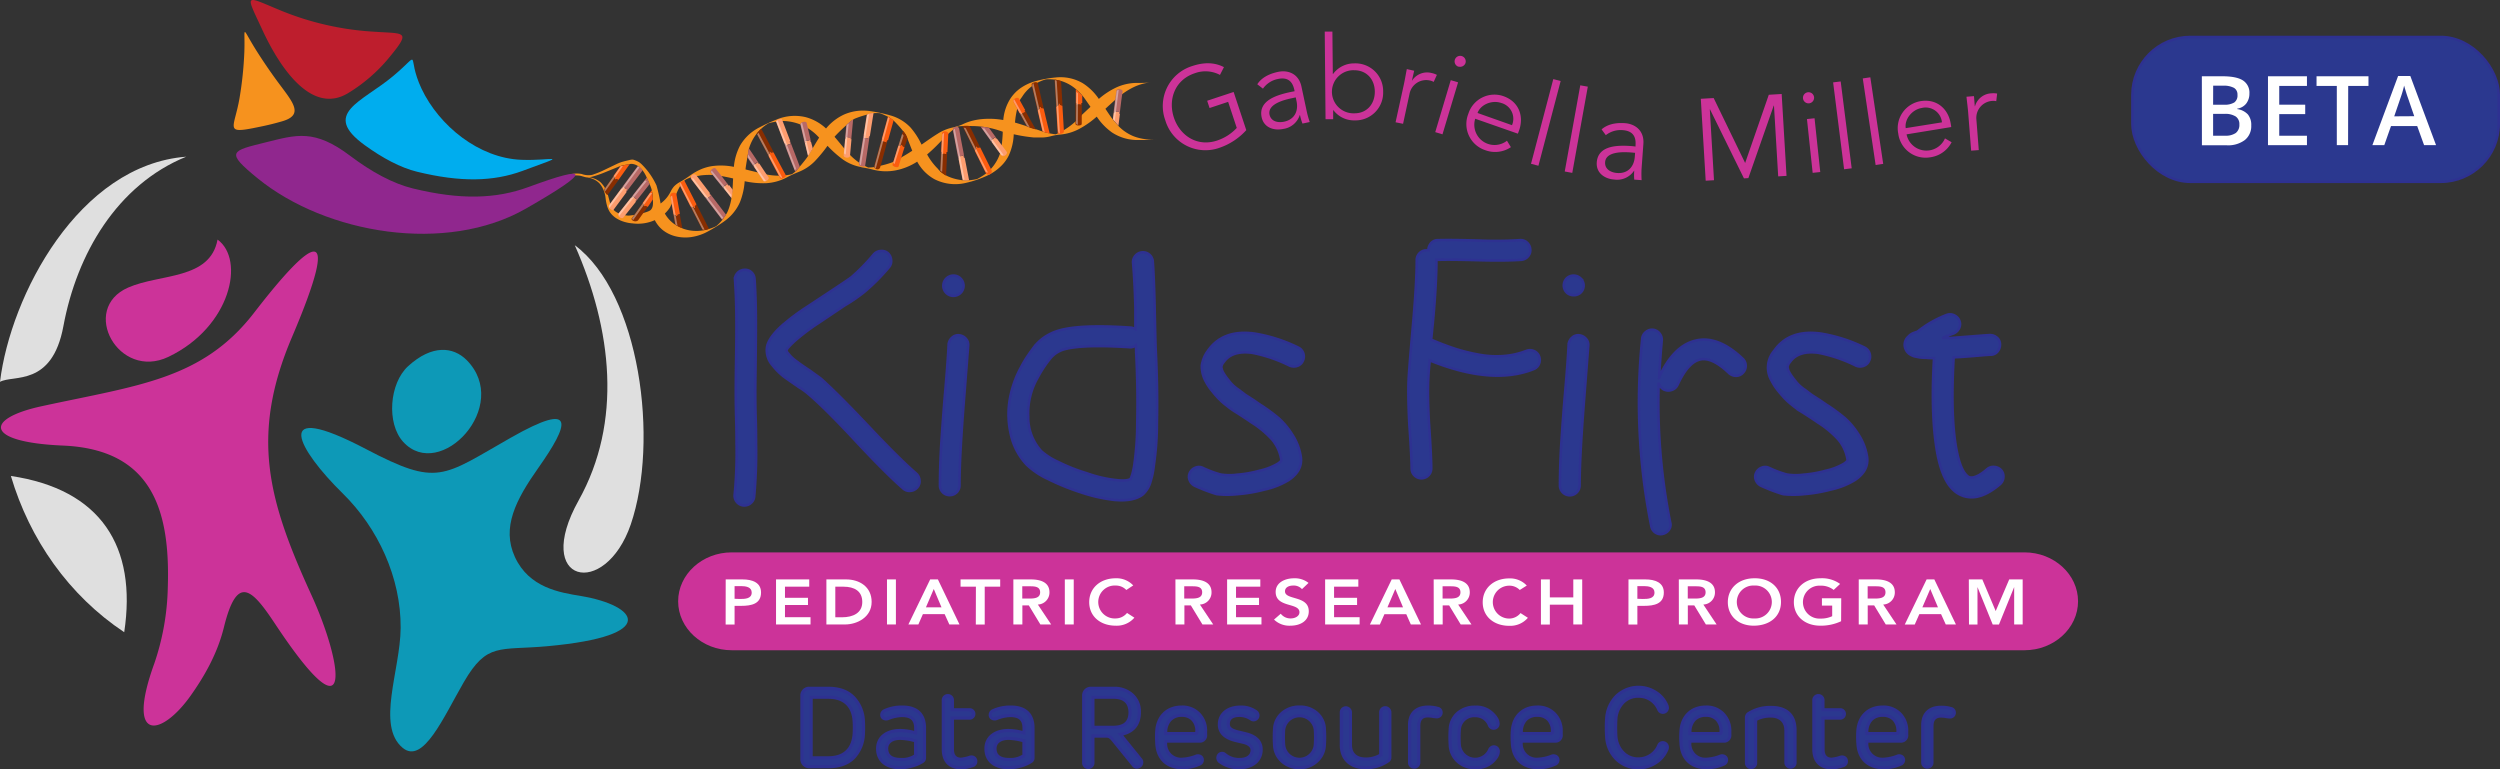<svg id="_7c_H" data-name="7c H" xmlns="http://www.w3.org/2000/svg" viewBox="0 0 776.87 239.08"><rect x="0" y="0" width="776.87" height="239.08" fill="#333333" stroke="none"/><defs><style>.cls-1,.cls-16{fill:#f6921e;}.cls-2{fill:#fd9d6f;}.cls-3{fill:#b86966;}.cls-11,.cls-4{fill:#fff;}.cls-4{opacity:0.38;}.cls-5{fill:#fb5c0f;}.cls-6{fill:#882d00;}.cls-10,.cls-7{fill:#c39;}.cls-8{fill:#dfdfdf;}.cls-9{fill:#0d99b7;}.cls-10,.cls-13,.cls-14,.cls-15,.cls-16,.cls-9{fill-rule:evenodd;}.cls-12,.cls-17{fill:#2b388f;}.cls-12{stroke:#2e3191;stroke-width:0.81px;}.cls-13{fill:#90278e;}.cls-14{fill:#00adee;}.cls-15{fill:#be1e2d;}.cls-18{fill:#2e3191;}</style></defs><title>logo-kids-first-data-portal-BETA</title><path class="cls-1" d="M348.48,29.44a21.56,21.56,0,0,1,4.26-2.57,15.87,15.87,0,0,1,4.87-1.27,34.8,34.8,0,0,1-3.87.17,15.65,15.65,0,0,0-6.67,1.32,23.29,23.29,0,0,0-5.61,3.65,17.18,17.18,0,0,0-4.94-4.85A13.69,13.69,0,0,0,328,24.08a36,36,0,0,0-6.1,1.11A15,15,0,0,0,317,27.48c-.34.24-.65.5-.94.75s-.53.49-.77.75a13,13,0,0,0-1.26,1.58,14.61,14.61,0,0,0-2.26,6.74,25.18,25.18,0,0,0-6.74-.28,20.51,20.51,0,0,0-3.06.55,17.12,17.12,0,0,0-2.72,1l-.32.15h0l-.43.17a15,15,0,0,1-2.13.66h0l-.36.08a14.18,14.18,0,0,0-4.75,2c-1.51.93-3.14,2.09-4.89,3.31a22.94,22.94,0,0,0-3.41-5.3,13.72,13.72,0,0,0-6.72-3.89h.07c-.9-.24-1.82-.46-2.77-.67l-1.45-.28-1.38-.23h0l-.07,0h0a14.84,14.84,0,0,0-8.31,1,15.93,15.93,0,0,0-5.64,4.36,14.9,14.9,0,0,0-6.35-3.53,14.62,14.62,0,0,0-9,.74,55.05,55.05,0,0,0-5.21,2.38A14.45,14.45,0,0,0,230,45.19a17.45,17.45,0,0,0-1.95,6.66,20.2,20.2,0,0,0-6.85-.22,14.5,14.5,0,0,0-3.45,1,18.75,18.75,0,0,0-3.21,1.83,30.22,30.22,0,0,1-3.07,2,7.87,7.87,0,0,0-1.95,1.4,6.67,6.67,0,0,0-1.06,1.57,12.17,12.17,0,0,1-1.18,1.89,10.23,10.23,0,0,1-2,1.92A52.35,52.35,0,0,0,204,57.62a22.19,22.19,0,0,0-4.7-6.66c-.21-.18-.43-.37-.68-.55a8.36,8.36,0,0,0-1.87-.8,3.17,3.17,0,0,0-1,.08l-.82.2c-.54.13-1.09.26-1.65.43-.27.08-.55.18-.82.28l-.42.18-.39.18-1.49.71-3,1.44A30.06,30.06,0,0,1,184,54.34a6,6,0,0,1-3.2-.26,7.64,7.64,0,0,0-3.31.05c-1.08.22-.19.91-1.09.24.86.72,0-.12,1.06.06s1.41,0,2.53.14c.51,0,1.92.59,2.44.56a7.23,7.23,0,0,1,1.85.5,6.39,6.39,0,0,1,1.94,1.29,7.29,7.29,0,0,1,1.25,1.95,9.12,9.12,0,0,1,.65,2.22c.06.36.09.78.16,1.19s.14.83.25,1.24a7.45,7.45,0,0,0,1,2.4c2.2,3.25,6.88,3.49,7,3.49a12.88,12.88,0,0,0,6.95-1,9.53,9.53,0,0,0,2.37,3,10.27,10.27,0,0,0,4,2,12.78,12.78,0,0,0,5.07.24,15.26,15.26,0,0,0,5.14-1.77A47.76,47.76,0,0,0,225,68.82a17.16,17.16,0,0,0,1.84-1.53,13.32,13.32,0,0,0,1.31-1.47,14,14,0,0,0,1.79-3,21.75,21.75,0,0,0,1.47-6.51,26.52,26.52,0,0,0,6.59.62,15.54,15.54,0,0,0,6.46-1.78A36.94,36.94,0,0,1,248,53.5a14.47,14.47,0,0,0,5.15-3.35,44.07,44.07,0,0,0,4-4.84,35.06,35.06,0,0,0,4.69,4.19,14.25,14.25,0,0,0,6,2.46l-.32,0,1,.16.47.08.45.09c.59.12,1.2.25,1.82.42h0l.49.13-.25-.07a16.11,16.11,0,0,0,7,.14,19.1,19.1,0,0,0,6.52-2.68,13.61,13.61,0,0,0,5.33,5.44,14.26,14.26,0,0,0,10.06,1.1,31.72,31.72,0,0,0,6.26-2.15,15.26,15.26,0,0,0,4.39-3,12,12,0,0,0,2.41-3.29,17.46,17.46,0,0,0,1.55-6.61,47.91,47.91,0,0,0,6.26,1c.49,0,1,0,1.44,0l1.34,0a11.78,11.78,0,0,0,2.5-.39,17.45,17.45,0,0,1,3.05-.53A15.35,15.35,0,0,0,335.48,40a28,28,0,0,0,5.33-3.76,18.75,18.75,0,0,0,4.74,4.92,14.33,14.33,0,0,0,8.09,2.35,51.37,51.37,0,0,0,5.88-.26,15.28,15.28,0,0,1-7.21-.89,13.64,13.64,0,0,1-4.74-3.19l-1.74-2c-.83-1.09-1.58-2.23-2.33-3.37,1-.92,2-1.84,3-2.72v0C346.59,31,348.48,29.44,348.48,29.44Zm-146.12,29a11.84,11.84,0,0,1,.51,3.3c.06,1.13.23,2.66-.7,3.53S196.35,67,195.24,67c-1.48-.08-3.61-.66-4.59-1.83a6.39,6.39,0,0,1-1-1.93,10.16,10.16,0,0,1-.33-1.11L189,60.9a10.22,10.22,0,0,0-.93-2.33,7.91,7.91,0,0,0-1.53-2,6.63,6.63,0,0,0-2.18-1.18,6,6,0,0,0-1.38-.31,7.22,7.22,0,0,0,1.2-.22,32.27,32.27,0,0,0,3.19-1.07l3.09-1.26,1.55-.63.38-.15.36-.13c.24-.08.5-.15.76-.21.51-.13,1-.22,1.59-.32l.82-.15a2.59,2.59,0,0,1,.62,0c3,.43,4.36,4.1,4.51,4.42C201.51,56.4,202,57.42,202.36,58.46Zm25.24.67-.32,2.6a18.19,18.19,0,0,1-.57,2.4c-.12.4-.26.79-.41,1.18-.08.19-.16.39-.25.58a5.83,5.83,0,0,1-.32.6s-1.25,1.79-1.23,1.81a13.85,13.85,0,0,1-1.95,2,14.71,14.71,0,0,1-2.18.86c-.62.18-2.23.5-2.23.5a12.43,12.43,0,0,1-5.86-.58l-2.6-1.33a10.22,10.22,0,0,1-3.08-3.37,11,11,0,0,0,1.65-2c.42-1,1.56-3.17,1.56-3.17a19.53,19.53,0,0,1,1.5-3.31s.88-1.06.8-1.13a3.72,3.72,0,0,1,1.06-1,10.83,10.83,0,0,1,3.48-1.07c.36,0,.79-.13,1.2-.18s.83-.09,1.25-.11a18.64,18.64,0,0,1,2.48,0l2.63.33c1.2.2,2.41.46,3.6.73C227.75,56.71,227.7,57.93,227.6,59.13Zm23.48-10.61c-.77,1.26-3.7,4.61-3.7,4.61a14,14,0,0,1-1.26,1,15.47,15.47,0,0,1-1.85.36l-1.7.13a22.07,22.07,0,0,1-4.55-.41S233,53,231.67,52.65c.1-1.32,1.1-6.57,1.1-6.57a13.75,13.75,0,0,1,2.42-4.61,13.23,13.23,0,0,1,3.64-3.16,18.61,18.61,0,0,1,4.57-.71,15.37,15.37,0,0,1,11.14,5.18C253.74,44,251.08,48.52,251.08,48.52Zm32.41-1.66c-1.07.7-2.17,1.38-3.28,2-2.15,2-8.35,3-8.36,3.06a16,16,0,0,1-2.08.16l-.61-.29-.29-.15-1.78-1A18.89,18.89,0,0,1,264,48l-1.61-1.82c-1-1.19-2-2.45-3.06-3.67.89-1.09,5-5,6.18-5.59a29.27,29.27,0,0,1,5.65-1.69,6.48,6.48,0,0,1,1.13-.09c.4,0,.81,0,1.22.06a27.41,27.41,0,0,1,2.59,1.16,15.34,15.34,0,0,1,1.66,1.18,32.24,32.24,0,0,1,3.59,4.14C281.77,42.33,283.05,45.86,283.49,46.86Zm27.76-1.57,0,0c0,.26,0,.51-.07.76a7.36,7.36,0,0,1-.49,1.87h0A13.54,13.54,0,0,1,306.29,54a20.24,20.24,0,0,1-2.66,1.63A15.41,15.41,0,0,1,299,56c-5.47-.69-7.31-3.23-7.57-3.56A19.42,19.42,0,0,1,288.1,48a51.2,51.2,0,0,0,3.95-3.75l1.46-1.53A24.16,24.16,0,0,1,296,40.46s1.55-1.06,1.79-1.2a42.28,42.28,0,0,1,4.3-.09,27.6,27.6,0,0,1,9.52,1.77A42.6,42.6,0,0,1,311.25,45.29Zm24.94-9.57a23,23,0,0,1-5.53,4.7c-.42.27-2.11,1.15-2.57,1.34-.47,0-2.68-.44-2.68-.44-.58-.15-1.17-.34-1.78-.55s-1.23-.44-1.93-.65l-2.29-.75c-1.3-.44-2.65-.87-4-1.26a25.66,25.66,0,0,1,.69-4.3,7.88,7.88,0,0,1,.52-2.16,10.25,10.25,0,0,1,.95-1.47,12.11,12.11,0,0,1,2.91-3.25A14.34,14.34,0,0,1,325,24.66a13.69,13.69,0,0,1,5,.58,12.61,12.61,0,0,1,4.53,2.63,18.67,18.67,0,0,1,2.23,2.33c.08.11,1.5,2.1,2.1,3Z"/><path class="cls-2" d="M309.48,43l-.29-.41a2.18,2.18,0,0,1-.52.53,2.32,2.32,0,0,1-.77.35l.32.43a.19.19,0,0,1-.07.24h0l3.07,4.2c.2.28.73.25,1.17-.07s.65-.8.45-1.08L309.73,43h0A.17.17,0,0,1,309.48,43Z"/><path class="cls-3" d="M304.68,39.33l1.13,1.56,1.81,2.52,0,.06.46.64h0a.19.19,0,0,0,.07-.24l-.32-.43a2.32,2.32,0,0,0,.77-.35,2.18,2.18,0,0,0,.52-.53l.29.41a.17.17,0,0,0,.24,0h0l-.42-.6-.08-.11-1.84-2.57S305,39.3,304.68,39.33Z"/><path class="cls-4" d="M305.9,39.88l5.92,8.25h0A.59.59,0,0,1,311,48l-5.85-8.17Z"/><path class="cls-2" d="M347.8,35.2l.06-.5a2,2,0,0,1-.74,0,2.17,2.17,0,0,1-.8-.27l-.06.53a.18.18,0,0,1-.21.13h0l-.24,2,1.74,2,.46-3.72h0A.17.17,0,0,1,347.8,35.2Z"/><path class="cls-3" d="M346.93,28.17l-.42,3-.39,3.08v.06l-.09.79h0a.18.18,0,0,0,.21-.13l.06-.53a2.17,2.17,0,0,0,.8.27,2,2,0,0,0,.74,0l-.06.5a.17.17,0,0,0,.16.17h0l.1-.73v-.13l.39-3.14.42-3c0-.34-.37-.6-.91-.67S347,27.83,346.93,28.17Z"/><path class="cls-4" d="M347.62,28l-1.21,9.66-.48-.66L347,28.5a.59.59,0,0,1,.63-.54Z"/><path class="cls-2" d="M235.65,50.76l-.27-.4a2.34,2.34,0,0,1-.53.51,2.19,2.19,0,0,1-.78.32l.29.43a.18.18,0,0,1-.07.23l0,0,2.88,4.33c.19.28.7.25,1.16-.05s.68-.78.49-1l-2.88-4.33h0A.17.17,0,0,1,235.65,50.76Z"/><path class="cls-3" d="M232.24,48.9l1.55,2.28,0,0,.42.64,0,0a.18.18,0,0,0,.07-.23l-.29-.43a2.19,2.19,0,0,0,.78-.32,2.34,2.34,0,0,0,.53-.51l.27.4a.17.17,0,0,0,.24,0h0l-.39-.59-.07-.11-1.69-2.53-1-1.46Z"/><path class="cls-4" d="M232.48,48,238,56.23h0a.57.57,0,0,1-.79-.17l-4.83-7.25Z"/><path class="cls-2" d="M264.38,43.15l.05-.48a2,2,0,0,1-.74,0,2.38,2.38,0,0,1-.81-.23l-.05.51c0,.08-.09.14-.2.13h0l-.48,5.22c0,.33.39.64.93.69s1-.17,1.05-.5l.47-5.22h0C264.45,43.3,264.37,43.23,264.38,43.15Z"/><path class="cls-3" d="M263,38.84l-.05.48-.28,3v.07l-.07.76h0c.11,0,.2-.05.2-.13l.05-.51a2.38,2.38,0,0,0,.81.23,2,2,0,0,0,.74,0l-.05.48c0,.08.07.15.17.16h0l.07-.7v-.13l.29-3,.22-2.35C265.19,36.77,263,38.84,263,38.84Z"/><path class="cls-4" d="M263.73,38.31,262.8,48h0a.57.57,0,0,1-.5-.63l.81-8.5Z"/><path class="cls-2" d="M226.22,57.46l-.3-.37a2.31,2.31,0,0,1-.49.55,2.19,2.19,0,0,1-.75.4l.33.4a.18.18,0,0,1,0,.23l0,0,2.38,3,.31-2.68-1.14-1.51h0A.17.17,0,0,1,226.22,57.46Z"/><path class="cls-3" d="M220.84,53.6l1.69,2.12L224.4,58l0,.05.48.6,0,0a.18.18,0,0,0,0-.23l-.33-.4a2.19,2.19,0,0,0,.75-.4,2.31,2.31,0,0,0,.49-.55l.3.37a.17.17,0,0,0,.24,0h0l-.45-.56-.08-.1L224,54.42l-1.64-2.07c-.21-.25-.68-.14-1.11.21S220.63,53.34,220.84,53.6Z"/><path class="cls-4" d="M221.17,53l6.13,7.6-.13.74-6.07-7.54a.57.57,0,0,1,.07-.8Z"/><path class="cls-2" d="M251.76,43.92l-.11-.46a2.43,2.43,0,0,1-.68.28,2.17,2.17,0,0,1-.84,0l.12.5a.17.17,0,0,1-.15.19h0l1,4.14c.37-.58,1.47-2.44,1.47-2.44L252,44h0A.18.18,0,0,1,251.76,43.92Z"/><path class="cls-3" d="M248.71,38.72l.48,2,.68,2.9,0,.07.18.74h0a.17.17,0,0,0,.15-.19l-.12-.5a2.17,2.17,0,0,0,.84,0,2.43,2.43,0,0,0,.68-.28l.11.46A.18.18,0,0,0,252,44h0l-.17-.69,0-.13-.7-3-.47-2c-.08-.32-.55-.42-1.09-.29S248.63,38.39,248.71,38.72Z"/><path class="cls-4" d="M249.26,38.15l2.24,9.51-.43.61-2.22-9.43a.56.56,0,0,1,.41-.69Z"/><path class="cls-2" d="M299.54,48.88l-.14-.7a1.53,1.53,0,0,1-.68.32,1.64,1.64,0,0,1-.85-.08l.14.76a.21.21,0,0,1-.14.25h0L299.14,56a4.54,4.54,0,0,0,2,0l-1.35-6.93s0,0,0,0A.2.2,0,0,1,299.54,48.88Z"/><path class="cls-3" d="M296.11,40.38l.64,3.47.85,4.36,0,.1.21,1.12h0a.21.21,0,0,0,.14-.25l-.14-.76a1.64,1.64,0,0,0,.85.08,1.53,1.53,0,0,0,.68-.32l.14.7a.2.2,0,0,0,.22.18s0,0,0,0l-.2-1,0-.19-.86-4.45L298.06,40c-.09-.48-.58-.69-1.12-.59S296,39.9,296.11,40.38Z"/><path class="cls-4" d="M296.7,40l3.05,15.77s-.51.32-.6-.15L296.31,41c-.09-.47.08-.9.39-1Z"/><path class="cls-2" d="M245.44,44.16l.26.68a1.58,1.58,0,0,0-.75.08,1.62,1.62,0,0,0-.69.52l-.28-.73a.19.19,0,0,0-.25-.14l0,0-2.58-6.76c-.18-.47,1.68-1.17,1.85-.71l2.58,6.76h0A.21.21,0,0,0,245.44,44.16Z"/><path class="cls-3" d="M247.1,53.36,245.76,50l-1.61-4.23,0-.1-.41-1.08,0,0a.19.19,0,0,1,.25.14l.28.73a1.62,1.62,0,0,1,.69-.52,1.58,1.58,0,0,1,.75-.08l-.26-.68a.21.21,0,0,1,.09-.28h0l.38,1,.07.19,1.65,4.31.89,2.35A7.11,7.11,0,0,1,247.1,53.36Z"/><path class="cls-4" d="M247.36,52.33l-5.68-14.91s-.58.06-.4.51l5.63,14.78C247.08,53.17,247.36,52.33,247.36,52.33Z"/><path class="cls-5" d="M275.67,43.74l-.19.69a1.66,1.66,0,0,0-.66-.37,1.57,1.57,0,0,0-.86,0l.21-.74a.2.2,0,0,0-.12-.26h0l1.88-6.85a9.91,9.91,0,0,1,1.75,1.22l-1.72,6.15h0A.21.21,0,0,0,275.67,43.74Z"/><path class="cls-6" d="M271.67,51.55l.83-3,1.18-4.29,0-.09.3-1.1h0a.2.2,0,0,1,.12.26l-.21.74a1.57,1.57,0,0,1,.86,0,1.66,1.66,0,0,1,.66.37l.19-.69a.21.21,0,0,1,.24-.16h0l-.28,1-.05.18-1.2,4.37-.81,2.92a.86.86,0,0,1-1.16.5C271.89,52.44,271.54,52,271.67,51.55Z"/><path class="cls-4" d="M272.15,52.34l4.29-15.61-.48-.34-4.12,15c-.13.46,0,.9.31,1Z"/><path class="cls-2" d="M270.05,42.51l-.11.71a1.58,1.58,0,0,0-.69-.3,1.64,1.64,0,0,0-.85.1l.12-.76a.2.2,0,0,0-.15-.24s0,0,0,0l1-6.44a5.22,5.22,0,0,1,2.08-.46l-1.15,7.21h0A.21.21,0,0,0,270.05,42.51Z"/><path class="cls-3" d="M266.94,50.71l.49-3.08.71-4.39v-.09l.18-1.13s0,0,0,0a.2.2,0,0,1,.15.24l-.12.76a1.64,1.64,0,0,1,.85-.1,1.58,1.58,0,0,1,.69.3l.11-.71a.21.21,0,0,1,.22-.19h0l-.17,1,0,.19L269.38,48l-.55,3.58c-.06.2-.68.17-1.22.08A.78.78,0,0,1,266.94,50.71Z"/><path class="cls-4" d="M267.53,51.35l2.55-15.91-.62.34-2.35,14.63c-.07.47.11.89.42.94Z"/><path class="cls-5" d="M239.08,47.39l.14.27a1.49,1.49,0,0,0-.42.79l1,2,2.66,5c.24.43,2-.5,1.76-.94l-2.56-4.75-1.28-2.41a1.47,1.47,0,0,0-.8.09l-.12-.23a.28.28,0,0,0-.36-.15A.27.27,0,0,0,239.08,47.39Z"/><path class="cls-6" d="M235.13,41.54l3.67,6.91a1.49,1.49,0,0,1,.42-.79l-.14-.27a.27.27,0,0,1,.07-.38.28.28,0,0,1,.36.15l.12.23a1.47,1.47,0,0,1,.8-.09l-3.67-6.89a.8.8,0,0,0-.31-.32A16.56,16.56,0,0,0,235.13,41.54Z"/><path class="cls-4" d="M235.7,41.25l7.43,14h0c-.27.14-.67-.08-.9-.51l-6.94-13Z"/><path class="cls-5" d="M303.23,45.86l.14.27a1.48,1.48,0,0,0-.45.77l1,2,2.43,4.9a1,1,0,0,0,1.78-.89l-2.32-4.67-1.19-2.4a1.37,1.37,0,0,0-.8.08l-.12-.24a.25.25,0,1,0-.44.22Z"/><path class="cls-6" d="M299.08,39.2l3.84,7.7a1.48,1.48,0,0,1,.45-.77l-.14-.27a.25.25,0,1,1,.44-.22l.12.24a1.37,1.37,0,0,1,.8-.08l-3.28-6.63A6.14,6.14,0,0,0,299.08,39.2Z"/><path class="cls-4" d="M300.13,39.86,307,53.59h0c-.28.14-.68-.09-.89-.51l-6.54-13.19C299.31,39.47,300.13,39.86,300.13,39.86Z"/><path class="cls-5" d="M323,33.46l.07.3a1.47,1.47,0,0,0-.62.64l.49,2.13,1,4.31a8.7,8.7,0,0,0,2.24.63l-1.25-5.14-.6-2.62a1.53,1.53,0,0,0-.79-.11l-.06-.25a.27.27,0,0,0-.31-.23A.27.27,0,0,0,323,33.46Z"/><path class="cls-6" d="M320.59,26.46l1.85,7.94a1.47,1.47,0,0,1,.62-.64l-.07-.3a.27.27,0,0,1,.17-.34.27.27,0,0,1,.31.23l.06.25a1.53,1.53,0,0,1,.79.11L322.52,26c-.11-.47-.56-.54-1.09-.41S320.48,26,320.59,26.46Z"/><path class="cls-4" d="M321.15,25.9,324.64,41l-.63-.26L320.8,26.86c-.11-.46.05-.89.35-1Z"/><path class="cls-5" d="M328.91,32.4l0,.31a1.47,1.47,0,0,0-.72.53l.14,2.19.34,5.77c0,.48.47.42,1,.38s1-.36.94-.84l-.31-5.19-.16-2.68a1.59,1.59,0,0,0-.77-.24v-.26a.27.27,0,0,0-.27-.27A.27.27,0,0,0,328.91,32.4Z"/><path class="cls-6" d="M327.69,24.74l.52,8.5a1.47,1.47,0,0,1,.72-.53l0-.31a.27.27,0,0,1,.22-.3.27.27,0,0,1,.27.27v.26a1.59,1.59,0,0,1,.77.24l-.48-7.69A9.57,9.57,0,0,0,327.69,24.74Z"/><path class="cls-4" d="M328.37,25.12l1,16.31c-.31,0-.6,0-.66-1.64l-.91-14.68C327.78,24.63,328.37,25.12,328.37,25.12Z"/><path class="cls-5" d="M210.07,67.07l0-.22a1.63,1.63,0,0,1-.8-.23L209,65l-.74-4.18a.93.93,0,0,1,.84-.91c.54-.1,1,0,1.08.39l.74,4.17.35,1.94a1.64,1.64,0,0,1-.7.34l0,.19a.22.22,0,0,1-.2.25A.23.23,0,0,1,210.07,67.07Z"/><path class="cls-6" d="M209.79,69.79l-.56-3.17a1.63,1.63,0,0,0,.8.23l0,.22a.23.23,0,0,0,.28.16.22.22,0,0,0,.2-.25l0-.19a1.64,1.64,0,0,0,.7-.34l.81,4.49A8.55,8.55,0,0,1,209.79,69.79Z"/><path class="cls-4" d="M210.54,70.19l-1.68-9.37h0a.61.61,0,0,0-.44.72l1.47,8.23Z"/><path class="cls-5" d="M200.1,63.82l.09-.14a1.84,1.84,0,0,1-.46-.63l.65-.93,2.15-3a15.35,15.35,0,0,1,.35,2.84l-.8,1.23-.81,1.14a2.45,2.45,0,0,1-.69-.31l-.08.11c-.05.07-.18.06-.29,0S200.05,63.88,200.1,63.82Z"/><path class="cls-6" d="M196.26,67.91l3.47-4.86a1.84,1.84,0,0,0,.46.63l-.09.14c0,.06,0,.18.11.26s.24.09.29,0l.08-.11a2.45,2.45,0,0,0,.69.31l-3,4.21a1.35,1.35,0,0,1-1.28.22C196.45,68.58,196.15,68.07,196.26,67.91Z"/><path class="cls-4" d="M196.76,68.41l5.86-8.32h0a.51.51,0,0,0-.71,0l-5.44,7.7C196.33,68,196.76,68.41,196.76,68.41Z"/><path class="cls-5" d="M191,55.45l.12-.16a1.66,1.66,0,0,1-.43-.69l.81-1.14,1.29-1.83a17.29,17.29,0,0,1,2.87-.61l-2.45,3.45-1,1.41a2.15,2.15,0,0,1-.72-.28l-.1.13c0,.09-.19.09-.3,0A.23.23,0,0,1,191,55.45Z"/><path class="cls-6" d="M187.78,58.75l2.93-4.15a1.66,1.66,0,0,0,.43.69l-.12.16a.23.23,0,0,0,.1.29c.11.08.25.08.3,0l.1-.13a2.15,2.15,0,0,0,.72.28l-3.37,4.62c-.18.25-.59-.33-.79-.67S187.6,59,187.78,58.75Z"/><path class="cls-4" d="M188.07,59.46l5.5-7.83s-.59-.12-.77.12l-4.87,6.94a.55.55,0,0,0,.14.77Z"/><path class="cls-2" d="M197.56,62.39l.37-.48a1.78,1.78,0,0,1-.66-.33,1.82,1.82,0,0,1-.53-.67l-.4.51a.18.18,0,0,1-.26,0l0,0-3.81,4.8a.92.92,0,0,0,.23,1.25c.43.34,1,.45,1.22.12l3.92-4.93h0A.19.19,0,0,1,197.56,62.39Z"/><path class="cls-3" d="M201,55.21l-2,2.45L196.7,60.6l0,.07-.6.75,0,0a.18.18,0,0,0,.26,0l.4-.51a1.82,1.82,0,0,0,.53.67,1.78,1.78,0,0,0,.66.33l-.37.48a.19.19,0,0,0,0,.26h0l.55-.7.1-.13,2.37-3,1.26-1.61A10.39,10.39,0,0,0,201,55.21Z"/><path class="cls-4" d="M200.94,56.31l-8.5,10.75h0a.66.66,0,0,1,0-.92l7.82-9.88C200.52,55.94,200.94,56.31,200.94,56.31Z"/><path class="cls-2" d="M194.62,59.42l.41-.56a1.59,1.59,0,0,1-1.22-1l-.44.61a.21.21,0,0,1-.28.06l0,0-3.76,5.1a.92.92,0,0,0,.28,1.28c.44.33.8.61,1.09.23l4-5.43h0A.2.2,0,0,1,194.62,59.42Z"/><path class="cls-3" d="M198.21,51.58l-1.86,2.5-2.57,3.48-.06.08-.66.89,0,0a.21.21,0,0,0,.28-.06l.44-.61a1.59,1.59,0,0,0,1.22,1l-.41.56a.2.2,0,0,0,0,.28h0l.61-.82.11-.15L198,55.19l1.67-2.26A3,3,0,0,0,198.21,51.58Z"/><path class="cls-4" d="M198.72,52l-9.3,12.6h0c-.25-.19-.23-.64.05-1l8.63-11.69C198.38,51.51,198.72,52,198.72,52Z"/><path class="cls-5" d="M294.18,47.41l0,.58a1.91,1.91,0,0,0-.72-.18,1.8,1.8,0,0,0-.83.15l0-.62a.19.19,0,0,0-.18-.19h0l.28-5.68c0-.39.48-.69,1-.66s1,.37.95.76l-.27,5.68h0A.2.2,0,0,0,294.18,47.41Z"/><path class="cls-6" d="M292.12,53.17l.07-1.43.17-3.59v-.07l0-.93h0a.19.19,0,0,1,.18.19l0,.62a1.8,1.8,0,0,1,.83-.15,1.91,1.91,0,0,1,.72.18l0-.58a.2.2,0,0,1,.2-.17h0l0,.85v.16l-.18,3.65-.11,2.55C294,54.86,292.12,53.17,292.12,53.17Z"/><path class="cls-4" d="M292.77,53.46l.6-12.11h0a.63.63,0,0,0-.59.67l-.55,11Z"/><path class="cls-5" d="M318.44,34.46l.22.4a2.06,2.06,0,0,0-.69.25,2.29,2.29,0,0,0-.65.53l-.24-.43a.18.18,0,0,0-.23,0l0,0-2-3.62c-.16-.27.11-.71.59-1s1-.26,1.14,0l2,3.62h0C318.44,34.3,318.4,34.39,318.44,34.46Z"/><path class="cls-6" d="M319.09,39.26l-.52-.9-1.37-2.47,0,0-.35-.64,0,0a.18.18,0,0,1,.23,0l.24.43a2.29,2.29,0,0,1,.65-.53,2.06,2.06,0,0,1,.69-.25l-.22-.4c0-.07,0-.16.09-.22h0l.33.59.06.1,1.39,2.52,1.57,2.73A13,13,0,0,1,319.09,39.26Z"/><path class="cls-4" d="M320,39.56l-4.81-8.67h0a.55.55,0,0,0-.22.75l4.21,7.6Z"/><path class="cls-5" d="M336.06,32.15v.45a2.19,2.19,0,0,0-.73-.12,2.3,2.3,0,0,0-.83.14v-.49c0-.08-.08-.14-.19-.14h0l0-4.14c0-.31,2,1.85,2,1.85l0,2.31h0C336.15,32,336.06,32.07,336.06,32.15Z"/><path class="cls-6" d="M334.21,38.47l0-2.86,0-2.83V32h0c.11,0,.19.06.19.14v.49a2.3,2.3,0,0,1,.83-.14,2.19,2.19,0,0,1,.73.12v-.45c0-.08.09-.14.19-.14h0v.79l0,2.88,0,2.81c0,.31-.44.5-1,.5S334.2,38.78,334.21,38.47Z"/><path class="cls-4" d="M334.47,28.71l-.1,9.5a.57.57,0,0,0,.56.56L335,29S334.48,28.4,334.47,28.71Z"/><path class="cls-2" d="M220.59,60.37l.44.57a1.57,1.57,0,0,0-.69.29,1.6,1.6,0,0,0-.52.69l-.46-.61a.21.21,0,0,0-.29-.06l0,0-4.28-5.59a1,1,0,0,1,1.58-1.2l4.27,5.58h0A.2.2,0,0,0,220.59,60.37Z"/><path class="cls-3" d="M224.45,68.36,222.5,65.8l-2.7-3.54-.06-.08-.69-.9,0,0a.21.21,0,0,1,.29.06l.46.61a1.6,1.6,0,0,1,.52-.69,1.57,1.57,0,0,1,.69-.29l-.44-.57a.2.2,0,0,1,0-.29h0l.64.84.12.15,2.75,3.6,1.52,2A11.79,11.79,0,0,1,224.45,68.36Z"/><path class="cls-4" d="M224.72,67.61l-9.44-12.38h0c-.25.19-.21.64.08,1l9,11.87Z"/><path class="cls-5" d="M280,45.06l-.06.19a1.75,1.75,0,0,0-.8.06l-.41,1.31-1.37,4.49c-.09.29.27.6.8.76s1,.12,1.09-.17l1.32-4.34.51-1.6a2.15,2.15,0,0,0-.66-.4l.05-.15a.22.22,0,0,0-.18-.25C280.17,44.92,280,45,280,45.06Z"/><path class="cls-6" d="M280.63,40.67l-1.48,4.64a1.75,1.75,0,0,1,.8-.06l.06-.19c0-.1.16-.14.29-.1a.22.22,0,0,1,.18.25l-.05.15a2.15,2.15,0,0,1,.66.4L282,43A6.39,6.39,0,0,0,280.63,40.67Z"/><path class="cls-4" d="M280.79,42.15,278,50.94h0a.55.55,0,0,1-.37-.68l2.7-8.63Z"/><path class="cls-5" d="M215.59,64.56l-.14-.28a1.52,1.52,0,0,1-.89-.1l-1-2-2.3-4.51a.87.87,0,0,1,.52-1.16c.49-.25.81-.6,1-.16l2.41,4.71,1.23,2.43a1.29,1.29,0,0,1-.53.6l.12.24a.27.27,0,0,1-.08.37A.28.28,0,0,1,215.59,64.56Z"/><path class="cls-6" d="M218.33,71.56l-3.77-7.38a1.52,1.52,0,0,0,.89.1l.14.28a.28.28,0,0,0,.36.15.27.27,0,0,0,.08-.37l-.12-.24a1.29,1.29,0,0,0,.53-.6l3.88,7.61A5,5,0,0,1,218.33,71.56Z"/><path class="cls-4" d="M218.94,71.34l-7.42-14.58h0c-.28.14-.33.6-.11,1l6.8,13.34C218.43,71.56,218.94,71.34,218.94,71.34Z"/><path class="cls-7" d="M379.1,23.28a9.61,9.61,0,0,0-7.83-.52c-6.22,2.06-8.33,8.19-6.49,13.76s7.19,9.22,13.41,7.16a14.58,14.58,0,0,0,6.13-3.93l-2.68-8.1-5.77,1.92-.75-2.26,8.23-2.73,3.93,11.86a19.85,19.85,0,0,1-8.34,5.49,13,13,0,0,1-16.82-8.53,13,13,0,0,1,8.4-16.89c3.83-1.27,7-1.09,9.82.35Z"/><path class="cls-7" d="M402.3,28.35l-.09-.42c-.6-2.85-2.26-4-5.12-3.38a7.45,7.45,0,0,0-4.63,3l-1.76-1.36c1.19-1.87,3.38-3.21,6.48-3.86s6.41.58,7.25,4.6L406,34.28A27.24,27.24,0,0,0,407,37.92l-2.26.48a16.83,16.83,0,0,1-.77-2.64l-.07,0a6.29,6.29,0,0,1-5.17,4.31c-2.92.61-6-.44-6.68-3.64-1.12-5.36,5.12-7,9.07-7.85Zm-.8,2.16c-2.36.49-7.65,1.78-7,5.09.46,2.18,2.64,2.61,4.51,2.22,3.38-.7,4.51-3.44,3.89-6.36l-.25-1.2Z"/><path class="cls-7" d="M411.66,9.82l2.38,0L414.17,23h.07a8.06,8.06,0,0,1,6.52-3.3,8.61,8.61,0,0,1,9.05,8.77,8.61,8.61,0,0,1-8.88,8.94,8,8,0,0,1-6.58-3.18h-.07l0,2.81-2.37,0Zm9.12,12a6.7,6.7,0,1,0,.13,13.39c3.92,0,6.34-3,6.31-6.76S424.7,21.79,420.78,21.83Z"/><path class="cls-7" d="M436.16,26.64c.33-1.48.54-2.76,1-5.17l2.29.51L438.76,25l.07,0a5.56,5.56,0,0,1,6-2.32,6.45,6.45,0,0,1,1.68.59l-1,2.19a3.72,3.72,0,0,0-1.3-.47A5.27,5.27,0,0,0,438,29.19l-2,9.28L433.67,38Z"/><path class="cls-7" d="M448.25,41.74,446,41.06l4.82-16.15,2.28.68Zm5-21a1.73,1.73,0,1,1,2.15-1.16A1.75,1.75,0,0,1,453.29,20.7Z"/><path class="cls-7" d="M458.42,36.9a6.29,6.29,0,0,0,9.87,6.83l1.22,2a8.78,8.78,0,0,1-8,.93,8.55,8.55,0,0,1-5.24-11.26,8.5,8.5,0,0,1,11-5.49c4.81,1.74,6.32,6.29,4.78,10.63l-.37,1Zm11.43,2A5.08,5.08,0,0,0,466.51,32c-2.92-1-6.44.5-7.37,3.11Z"/><path class="cls-7" d="M478.06,51.51l-2.3-.61,6.92-26.32,2.29.6Z"/><path class="cls-7" d="M488.58,53.72l-2.34-.43,4.83-26.78,2.34.42Z"/><path class="cls-7" d="M508.24,45.53l0-.43c.21-2.91-1.09-4.45-4-4.66A7.49,7.49,0,0,0,499,42l-1.31-1.79c1.66-1.47,4.12-2.16,7.28-1.93s6,2.32,5.71,6.41l-.55,7.5a29.59,29.59,0,0,0,0,3.79l-2.29-.16a15.74,15.74,0,0,1,0-2.75h-.07a6.31,6.31,0,0,1-6.16,2.72c-3-.21-5.66-2.07-5.42-5.33.4-5.46,6.85-5.35,10.87-5.06Zm-1.36,1.85c-2.41-.18-7.84-.39-8.09,3-.16,2.23,1.82,3.24,3.73,3.38,3.44.25,5.27-2.07,5.49-5.05l.09-1.22Z"/><path class="cls-7" d="M542.3,50.65l7.35-21.2,4-.24,1.51,25.44-2.59.16-1.31-22h-.07l-7.89,22.54-1.37.08L531.39,34h-.07l1.3,22-2.58.15L528.52,30.7l4-.23Z"/><path class="cls-7" d="M562.19,32.11a1.73,1.73,0,1,1,1.53-1.9A1.75,1.75,0,0,1,562.19,32.11Zm3.45,21.35-2.36.25L561.51,37l2.36-.25Z"/><path class="cls-7" d="M575.41,52.3l-2.36.3-3.41-27,2.35-.29Z"/><path class="cls-7" d="M585.2,50.92l-2.35.36-4-26.91,2.35-.35Z"/><path class="cls-7" d="M592.46,41.75A6.29,6.29,0,0,0,604.4,43l2.06,1.2a8.78,8.78,0,0,1-6.58,4.67,8.56,8.56,0,0,1-10-7.36,8.51,8.51,0,0,1,7-10.09c5.06-.78,8.57,2.49,9.3,7l.17,1.06Zm11-3.73a5.09,5.09,0,0,0-6.26-4.47c-3.06.49-5.42,3.53-5,6.27Z"/><path class="cls-7" d="M611.63,35.28c-.11-1.5-.29-2.79-.55-5.22l2.33-.19.25,3.13h.07a5.53,5.53,0,0,1,5.11-4,6.25,6.25,0,0,1,1.77.08l-.28,2.37a3.9,3.9,0,0,0-1.38-.08,5.28,5.28,0,0,0-4.79,5.79l.74,9.48-2.37.18Z"/><path class="cls-8" d="M179.8,155.52c13.64-24.45,10.42-53.07-1.19-79.32C198.87,91.23,204.89,137,196,163,188,186.21,165.38,181.36,179.8,155.52Z"/><path class="cls-8" d="M38.6,196.46C21.38,185,9.24,167.66,3.38,147.91,31.33,152.05,42.63,169.8,38.6,196.46Z"/><path class="cls-8" d="M57.87,48.69c-21.5,8.78-34,30.19-38.17,52.67-3.52,19-15.65,15-19.7,17.3C3.28,91.77,24.47,51.28,57.87,48.69Z"/><path class="cls-9" d="M124.5,195.18c-.1,13.09-7.64,30.33.63,37.21,6.36,5.29,12.7-9.54,19-20.42,7.23-12.44,10.93-9.79,26.05-11.17,35.11-3.21,27.9-12.65,10.36-15.59-6.55-1.09-16.12-2.52-20.54-12.14-4.19-9.12.28-17.75,7.29-27.68,9.49-13.46,12.2-21.18-8.57-9.37-21.39,12.16-22.55,15.29-45,3.52-30.15-15.8-21,.27-7.23,13.78C117.47,164.09,124.63,179.55,124.5,195.18Z"/><path class="cls-10" d="M39.84,89.35C49.76,85,65.31,87,67.6,74.45c8.63,6.24,4.16,27.15-15.26,36.44C36.82,118.31,24.65,96,39.84,89.35Z"/><path class="cls-10" d="M96.78,184.91c-13.37-29.24-19.17-49.43-6-80.26C106.49,67.71,97.22,73.52,79,97.13,62.9,118,43,119.7,13,126.22c-18,3.9-17.77,11.21,6.55,12.24,27.82,1.17,33.39,20.23,32.59,44.17a77.69,77.69,0,0,1-4.19,23.55c-9,24.88,2.22,22.71,11.19,10.14,4.46-6.26,8.45-13.31,10.44-21.4,4.06-16.45,8.55-12.14,15.8-1.21C110.4,231.5,106.5,206.17,96.78,184.91Z"/><path class="cls-9" d="M125.28,137.3c-5.23-5.75-4.29-18.21,1.56-23.53,7.45-6.79,14-6,18.13-1.92C159.18,126.1,136.73,149.88,125.28,137.3Z"/><path class="cls-7" d="M645.75,186.85c0,8.37-7.49,15.21-16.64,15.21H227.37c-9.15,0-16.64-6.84-16.64-15.21s7.49-15.2,16.64-15.2H629.11C638.26,171.65,645.75,178.49,645.75,186.85Z"/><path class="cls-11" d="M225.51,180.05h5.24c3,0,5.74.95,5.74,4.06,0,3.53-2.92,4.16-6.22,4.16h-2v5.81h-2.78Zm4.45,6.08c1.58,0,3.63-.07,3.63-2,0-1.72-1.83-2-3.32-2h-2v3.94Z"/><path class="cls-11" d="M241.15,180.05h10.32v2.26h-7.54v3.45h7.15V188h-7.15v3.8h7.94v2.26H241.15Z"/><path class="cls-11" d="M256.8,180.05h6.13c4.1,0,7.93,2.26,7.93,7s-4.51,7-8.26,7h-5.8Zm4.84,11.77c3.47,0,6.31-1.35,6.31-4.75s-2.46-4.76-5.85-4.76h-2.53v9.51Z"/><path class="cls-11" d="M275.63,180.05h2.77v14h-2.77Z"/><path class="cls-11" d="M289.05,180.05h2.4l6.71,14H295l-1.45-3.21h-6.76l-1.41,3.21h-3.1Zm3.52,8.68-2.4-5.7-2.44,5.7Z"/><path class="cls-11" d="M303.26,182.31h-4.77v-2.26h12.32v2.26H306v11.77h-2.77Z"/><path class="cls-11" d="M314.9,180.05h5.41c3,0,5.81.88,5.81,4a3.74,3.74,0,0,1-3.61,3.81l4.14,6.2H323.3l-3.6-5.94h-2v5.94H314.9Zm4.93,5.95c1.56,0,3.39-.12,3.39-1.94s-1.72-1.87-3.15-1.87h-2.4V186Z"/><path class="cls-11" d="M330.89,180.05h2.77v14h-2.77Z"/><path class="cls-11" d="M350,183.34a4.46,4.46,0,0,0-3.28-1.38,5.12,5.12,0,1,0,0,10.22,4.56,4.56,0,0,0,3.5-1.71l2.29,1.47a7.21,7.21,0,0,1-5.81,2.49c-4.8,0-8.23-2.93-8.23-7.31s3.43-7.42,8.23-7.42a7.09,7.09,0,0,1,5.45,2.22Z"/><path class="cls-11" d="M365.26,180.05h5.41c3,0,5.81.88,5.81,4a3.74,3.74,0,0,1-3.61,3.81l4.14,6.2h-3.35l-3.61-5.94h-2v5.94h-2.77Zm4.92,5.95c1.57,0,3.39-.12,3.39-1.94s-1.71-1.87-3.14-1.87H368V186Z"/><path class="cls-11" d="M381.32,180.05h10.32v2.26h-7.55v3.45h7.15V188h-7.15v3.8H392v2.26H381.32Z"/><path class="cls-11" d="M404.59,183.07a3.42,3.42,0,0,0-2.73-1.11c-1.27,0-2.55.51-2.55,1.8,0,2.81,7.39,1.21,7.39,6.2,0,3-2.64,4.47-5.69,4.47a6.82,6.82,0,0,1-5.11-1.9l2.09-1.82a3.81,3.81,0,0,0,3.08,1.47c1.28,0,2.73-.64,2.73-1.93,0-3.07-7.39-1.3-7.39-6.31,0-2.9,2.86-4.24,5.74-4.24a6.83,6.83,0,0,1,4.47,1.44Z"/><path class="cls-11" d="M411.78,180.05H422.1v2.26h-7.54v3.45h7.15V188h-7.15v3.8h7.94v2.26H411.78Z"/><path class="cls-11" d="M432.47,180.05h2.39l6.71,14h-3.16L437,190.87H430.2l-1.41,3.21h-3.1Zm3.52,8.68-2.4-5.7-2.45,5.7Z"/><path class="cls-11" d="M445.51,180.05h5.41c3,0,5.81.88,5.81,4a3.74,3.74,0,0,1-3.61,3.81l4.14,6.2h-3.34l-3.61-5.94h-2v5.94h-2.77Zm4.93,5.95c1.56,0,3.39-.12,3.39-1.94s-1.72-1.87-3.15-1.87h-2.4V186Z"/><path class="cls-11" d="M472.26,183.34A4.44,4.44,0,0,0,469,182a5.11,5.11,0,1,0,0,10.22,4.53,4.53,0,0,0,3.5-1.71l2.29,1.47a7.21,7.21,0,0,1-5.81,2.49c-4.79,0-8.23-2.93-8.23-7.31s3.44-7.42,8.23-7.42a7.11,7.11,0,0,1,5.46,2.22Z"/><path class="cls-11" d="M478.84,180.05h2.77v5.59h7.29v-5.59h2.77v14H488.9V187.9h-7.29v6.18h-2.77Z"/><path class="cls-11" d="M506.05,180.05h5.24c3,0,5.74.95,5.74,4.06,0,3.53-2.92,4.16-6.22,4.16h-2v5.81h-2.78Zm4.45,6.08c1.58,0,3.63-.07,3.63-2,0-1.72-1.83-2-3.32-2h-2v3.94Z"/><path class="cls-11" d="M521.69,180.05h5.42c3,0,5.81.88,5.81,4a3.74,3.74,0,0,1-3.61,3.81l4.13,6.2H530.1l-3.61-5.94h-2v5.94h-2.78Zm4.93,5.95c1.57,0,3.39-.12,3.39-1.94s-1.71-1.87-3.14-1.87h-2.4V186Z"/><path class="cls-11" d="M545.15,179.7c4.86-.08,8.29,2.85,8.29,7.35s-3.43,7.3-8.29,7.38-8.23-2.93-8.23-7.31S540.35,179.7,545.15,179.7Zm0,12.48a5.12,5.12,0,1,0,0-10.22,5.12,5.12,0,1,0,0,10.22Z"/><path class="cls-11" d="M572.12,193.05a14.72,14.72,0,0,1-6.45,1.38c-4.79,0-8.23-2.93-8.23-7.31s3.44-7.42,8.23-7.42a9.54,9.54,0,0,1,6.14,1.76l-2,1.86A6.28,6.28,0,0,0,565.7,182a5.12,5.12,0,1,0,0,10.22,8.11,8.11,0,0,0,3.65-.74v-3.3h-3.19v-2.26h6Z"/><path class="cls-11" d="M577.6,180.05H583c3,0,5.81.88,5.81,4a3.74,3.74,0,0,1-3.61,3.81l4.14,6.2H586l-3.61-5.94h-2v5.94H577.6Zm4.92,5.95c1.57,0,3.39-.12,3.39-1.94s-1.71-1.87-3.14-1.87h-2.4V186Z"/><path class="cls-11" d="M598.69,180.05h2.4l6.71,14h-3.16l-1.46-3.21h-6.75L595,194.08h-3.1Zm3.53,8.68-2.4-5.7-2.45,5.7Z"/><path class="cls-11" d="M611.81,180.05H616l4.16,9.83,4.2-9.83h4.18v14h-2.64V182.43h0l-4.73,11.65h-1.94l-4.73-11.65h0v11.65h-2.64Z"/><path class="cls-12" d="M234.46,86.58c.24,3.44.37,7,.41,10.77s0,8.14-.05,13.17-.12,8.61-.12,10.72,0,4.9.12,8.6.11,6.31.11,7.79a150.61,150.61,0,0,1-.58,16.74,2.89,2.89,0,0,1-1.12,2A3,3,0,0,1,229,156a3,3,0,0,1-.7-2.28,136.1,136.1,0,0,0,.58-16c0-1.41,0-4-.11-7.73s-.12-6.63-.12-8.66q0-3.28.12-10.66t.06-12.88q-.06-5.49-.41-10.65a2.81,2.81,0,0,1,.7-2.22,3,3,0,0,1,2.11-1.06,2.86,2.86,0,0,1,2.22.71A3,3,0,0,1,234.46,86.58ZM276.26,83a61,61,0,0,1-7.84,7.85,50.84,50.84,0,0,1-6,4.09l-8.2,5.51a66,66,0,0,0-7.2,5.44c-1.68,1.52-2.56,2.52-2.63,3a2,2,0,0,0,.58,1,11.71,11.71,0,0,0,2.81,2.58q1.17.93,3.86,2.69l3.4,2.46q5.26,4.68,15,15,9.26,9.84,14.64,14.52a3.1,3.1,0,0,1,1.05,2.11,2.81,2.81,0,0,1-.7,2.22,3.07,3.07,0,0,1-2.11,1.06,2.85,2.85,0,0,1-2.22-.71q-5.5-4.8-15-15t-14.63-14.52a20.35,20.35,0,0,0-2.81-2l-4.22-2.93a19.8,19.8,0,0,1-3.86-3.74,7.11,7.11,0,0,1-1.87-5.51q.34-2.93,4.56-6.79a67.59,67.59,0,0,1,8-6l8.32-5.5c3.2-2.11,5-3.35,5.5-3.75A62.8,62.8,0,0,0,271.58,79a3.05,3.05,0,0,1,2.1-1,2.88,2.88,0,0,1,2.23.7,3.1,3.1,0,0,1,1,2.11A2.81,2.81,0,0,1,276.26,83Z"/><path class="cls-12" d="M300.85,107.42q-.12,1.65-1.41,18.21t-1.29,25.23a3,3,0,0,1-3,3,3,3,0,0,1-3.05-3q0-6.44.47-13.82t1.23-16.21q.76-8.83,1-13.88a3.18,3.18,0,0,1,1.05-2,2.72,2.72,0,0,1,2.17-.76,3.19,3.19,0,0,1,2.1,1.06A2.75,2.75,0,0,1,300.85,107.42Zm-2.4-20.9a3.14,3.14,0,1,1-2.17-.87A3,3,0,0,1,298.45,86.52Z"/><path class="cls-12" d="M358.21,81.08q.35,4.56.59,14.17.22,11.23.35,13.81.59,12.06.35,22.36a89,89,0,0,1-.94,13.11,25.52,25.52,0,0,1-1.05,5.16,8.2,8.2,0,0,1-2.46,4q-2.93,2.22-8.9,1.64a50.64,50.64,0,0,1-10.3-2.35,73.24,73.24,0,0,1-10.07-4.09,24.37,24.37,0,0,1-6.67-4.45,19.88,19.88,0,0,1-5-9.49,27.44,27.44,0,0,1-.35-10.65,32.26,32.26,0,0,1,3.22-9.6c.78-1.48,1.44-2.65,2-3.51s1.31-1.93,2.28-3.22a14,14,0,0,1,3.4-3.22,15.91,15.91,0,0,1,4.27-2q6.68-2,22.48-.94a3.91,3.91,0,0,1,1.41.47V95.36q-.24-8.43-.71-13.58a3,3,0,0,1,.71-2.28,3.06,3.06,0,0,1,5.38,1.58Zm-6.91,67.79a9.42,9.42,0,0,0,.47-1.17,23.16,23.16,0,0,0,.82-4,93.27,93.27,0,0,0,.82-12.41q.24-10.31-.35-22a17.82,17.82,0,0,0-.12-2,2.53,2.53,0,0,1-2,.59q-14.64-.93-20.37.7a8.63,8.63,0,0,0-4.27,2.87,37.4,37.4,0,0,0-3.92,6,22.18,22.18,0,0,0-2.87,11.94,15.68,15.68,0,0,0,4,10.77,20.06,20.06,0,0,0,5.21,3.34,56,56,0,0,0,9,3.57,40.15,40.15,0,0,0,9,2.11C349,149.45,350.52,149.33,351.3,148.87Z"/><path class="cls-12" d="M400.82,113.63a46.35,46.35,0,0,0-11.7-4q-6.33-.83-8.9,2.92a2.84,2.84,0,0,0-.7,1.47,4.44,4.44,0,0,0,.46,1.58,16.07,16.07,0,0,0,1.41,2.1c.54.71,1,1.29,1.46,1.76a13.71,13.71,0,0,0,2.17,1.76l2,1.52,2.57,1.64c1.33.93,2.19,1.52,2.58,1.75a56.12,56.12,0,0,1,5.21,3.87,23.88,23.88,0,0,1,4.16,5,17.62,17.62,0,0,1,2.69,7q.58,4.22-3.75,7.14a24,24,0,0,1-7.61,3,46.16,46.16,0,0,1-8.25,1.41,29.94,29.94,0,0,1-6.5,0,54.11,54.11,0,0,1-6.79-2.58,3.26,3.26,0,0,1-1.64-1.75,2.75,2.75,0,0,1,.06-2.28,3.09,3.09,0,0,1,1.7-1.59,2.76,2.76,0,0,1,2.22,0,35,35,0,0,0,5.62,2.11,18.28,18.28,0,0,0,5.09.06,36.85,36.85,0,0,0,7-1.23,19.38,19.38,0,0,0,5.74-2.22q1.17-.82,1.05-1.17a12.68,12.68,0,0,0-2.81-6.27,30,30,0,0,0-6.55-5.44c-.32-.24-1.1-.76-2.35-1.58s-2.16-1.41-2.75-1.76a26.87,26.87,0,0,1-2.51-1.81,22.25,22.25,0,0,1-2.58-2.29c-.63-.66-1.33-1.48-2.11-2.45a16.84,16.84,0,0,1-1.87-2.87,9.62,9.62,0,0,1-1.17-4.8,9.8,9.8,0,0,1,1.87-4.57q4.68-6.78,14.64-5.38A48.59,48.59,0,0,1,403.4,108a3,3,0,0,1,1.58,1.75,3.07,3.07,0,0,1-.12,2.34,2.85,2.85,0,0,1-1.69,1.59A3.28,3.28,0,0,1,400.82,113.63Z"/><path class="cls-12" d="M446.83,74.64q3.75-.12,12.88.12a122,122,0,0,0,12.53-.12,2.86,2.86,0,0,1,2.22.7,3.11,3.11,0,0,1,1.06,2.11,2.85,2.85,0,0,1-.71,2.22,3,3,0,0,1-2.11,1.06q-5,.34-13.23.12-8.89-.24-12.4-.12h-.71v.12q0,7.26-1.05,18.85l-.59,5.85c2.74,1.17,5.25,2.13,7.56,2.87a57.14,57.14,0,0,0,7.37,1.81,29.43,29.43,0,0,0,7.61.41,24,24,0,0,0,7-1.58,3.06,3.06,0,0,1,2.34,0,2.85,2.85,0,0,1,1.64,1.64,3.06,3.06,0,0,1,0,2.34,2.85,2.85,0,0,1-1.64,1.64q-12.88,5.16-32.31-2.69-.36,3.17-.47,6.09-.24,5.15.23,13.46.71,10.31.7,14.05a3,3,0,1,1-6.08,0q0-3.51-.71-13.58-.46-8.89-.23-14.17.23-4.22,1.52-18.73,1-11.82,1-18.26a3,3,0,0,1,.88-2.17,2.94,2.94,0,0,1,2.17-.88h.58a3.28,3.28,0,0,1,.82-2.22A2.67,2.67,0,0,1,446.83,74.64Z"/><path class="cls-12" d="M493.54,107.42q-.12,1.65-1.4,18.21t-1.29,25.23a3,3,0,1,1-6.09,0q0-6.44.47-13.82t1.23-16.21q.77-8.83,1-13.88a3.19,3.19,0,0,1,1.06-2,2.7,2.7,0,0,1,2.16-.76,3.21,3.21,0,0,1,2.11,1.06A2.71,2.71,0,0,1,493.54,107.42Zm-2.4-20.9A3,3,0,0,1,489,91.73a3,3,0,0,1-2.17-.87,3.12,3.12,0,0,1,0-4.34,3.13,3.13,0,0,1,4.33,0Z"/><path class="cls-12" d="M515.67,117q4.44-9.48,11.12-11.12,7-1.75,14.75,5.62a3,3,0,0,1,.94,2.17,3,3,0,0,1-.88,2.16,2.77,2.77,0,0,1-2.11.94,3.15,3.15,0,0,1-2.16-.82q-5.39-5.16-9.13-4.22t-6.91,7.85a3,3,0,0,1-1.76,1.58,3.26,3.26,0,0,1-2.34-.06,3.19,3.19,0,0,1-1.76-2.22A190,190,0,0,0,519,162.33a2.56,2.56,0,0,1-.35,2.22,3.13,3.13,0,0,1-1.94,1.35,2.79,2.79,0,0,1-2.28-.41,2.94,2.94,0,0,1-1.29-2,194.76,194.76,0,0,1-2.81-58.3,2.89,2.89,0,0,1,1.11-2,3,3,0,0,1,2.23-.71,2.93,2.93,0,0,1,2,1.12,3,3,0,0,1,.7,2.28q-.58,6.91-.82,11.59A1,1,0,0,0,515.67,117Z"/><path class="cls-12" d="M576.78,113.63a46.27,46.27,0,0,0-11.71-4q-6.32-.83-8.89,2.92a2.88,2.88,0,0,0-.71,1.47,4.52,4.52,0,0,0,.47,1.58,16.07,16.07,0,0,0,1.41,2.1c.54.71,1,1.29,1.46,1.76a13.71,13.71,0,0,0,2.17,1.76l2,1.52,2.57,1.64c1.33.93,2.19,1.52,2.58,1.75a57.5,57.5,0,0,1,5.21,3.87,23.57,23.57,0,0,1,4.15,5,17.63,17.63,0,0,1,2.7,7q.59,4.22-3.75,7.14a24,24,0,0,1-7.61,3,46.31,46.31,0,0,1-8.25,1.41,29.94,29.94,0,0,1-6.5,0,54.11,54.11,0,0,1-6.79-2.58,3.26,3.26,0,0,1-1.64-1.75,2.75,2.75,0,0,1,.06-2.28,3.07,3.07,0,0,1,1.69-1.59,2.79,2.79,0,0,1,2.23,0,35,35,0,0,0,5.62,2.11,18.26,18.26,0,0,0,5.09.06,37,37,0,0,0,7-1.23,19.3,19.3,0,0,0,5.73-2.22c.78-.55,1.13-.94,1.06-1.17a12.68,12.68,0,0,0-2.81-6.27,30.05,30.05,0,0,0-6.56-5.44c-.31-.24-1.09-.76-2.34-1.58s-2.17-1.41-2.75-1.76a25.45,25.45,0,0,1-2.52-1.81,22.9,22.9,0,0,1-2.57-2.29c-.63-.66-1.33-1.48-2.11-2.45a16.25,16.25,0,0,1-1.87-2.87,8,8,0,0,1,.7-9.37q4.68-6.78,14.63-5.38A48.54,48.54,0,0,1,579.36,108a3.07,3.07,0,0,1,1.46,4.09,2.84,2.84,0,0,1-1.7,1.59A3.26,3.26,0,0,1,576.78,113.63Z"/><path class="cls-12" d="M601,111.29a23.21,23.21,0,0,1-2.57-.12,11.06,11.06,0,0,1-3.05-.35,3.85,3.85,0,0,1-1.4-.47,3.55,3.55,0,0,1-1.87-2,3.37,3.37,0,0,1,.93-3.75,3.9,3.9,0,0,1,1.64-1.11,8.59,8.59,0,0,1,1.17-.41,33.43,33.43,0,0,1,9.25-5.27,2.94,2.94,0,0,1,2.28.24,3.06,3.06,0,0,1,1.53,1.75,2.76,2.76,0,0,1-.18,2.28,3.34,3.34,0,0,1-1.76,1.59,26.54,26.54,0,0,0-3.39,1.4h2.11l7.72-.59c3-.23,4.61-.35,4.92-.35a3.28,3.28,0,0,1,2.22.82,2.67,2.67,0,0,1,.94,2.11,3.27,3.27,0,0,1-.82,2.23,2.68,2.68,0,0,1-2.11.93c-.39,0-1.93.12-4.62.35s-5,.39-6.85.47q-.93,16.28.47,26.23,1.17,8.19,3.63,10.53a2,2,0,0,0,1.75.59q1.88-.24,4.57-2.58a2.87,2.87,0,0,1,2.23-.7,3.07,3.07,0,0,1,2.1,1,2.89,2.89,0,0,1,.71,2.23,3.07,3.07,0,0,1-1.06,2.11q-4.1,3.51-7.73,4a8.14,8.14,0,0,1-6.9-2.35q-3.87-3.73-5.27-14Q600.07,127.44,601,111.29Z"/><path class="cls-13" d="M163.43,64.82c-24.74,14.2-62.1,7.91-83.35-9.39-10.2-8.31-8.3-8.51,2.63-11.23,9.43-2.34,15-4.16,26.09,4.21,6.6,5,13.33,8.64,19.5,10.15,14.7,3.59,25.79,3.28,35.89-.43C183.53,51,184.11,53,163.43,64.82Z"/><path class="cls-14" d="M131,27.58c5.46,11.5,17.8,21.56,31,22.08,9.62.38,15.66-2.18.38,3.44-9.08,3.34-19.21,3.58-32.77.27-5.1-1.25-10.69-4.21-16.28-8.27-13.54-9.84-.94-13.29,8.85-21.47C131.53,15.78,126,16.92,131,27.58Z"/><path class="cls-15" d="M86.43,2.93a89.94,89.94,0,0,0,30.11,6.94c9.48.66,11.36-.38,4,8.49a50.28,50.28,0,0,1-12.17,10.46c-11.17,7-21-7-26.73-19.29C76.3-2,75.75-1.53,86.43,2.93Z"/><path class="cls-16" d="M74.47,30.27a112.26,112.26,0,0,0,1.46-14.16c.28-8-1-8.06,3.36-1C81.62,18.85,84.46,23,87,26.37c4.23,5.69,7.41,9.44.52,11.37q-3.45,1-6.95,1.69C69.29,41.8,72.82,40.16,74.47,30.27Z"/><path class="cls-17" d="M251.6,238.23a2.24,2.24,0,0,1-2.39-2.36v-19.6a2.23,2.23,0,0,1,2.39-2.36h5.8c3.4,0,6,.93,7.84,2.81a11.14,11.14,0,0,1,3.05,7.46,34,34,0,0,1,0,3.78,11.14,11.14,0,0,1-3.05,7.46c-1.84,1.88-4.44,2.81-7.84,2.81Zm13.85-13.95c-.25-4.75-2.88-7.63-8.05-7.63h-5.35v18.84h5.35c5.13,0,7.77-2.84,8.05-7.6A31,31,0,0,0,265.45,224.28Z"/><path class="cls-18" d="M257.4,238.73h-5.8a2.76,2.76,0,0,1-2.9-2.86v-19.6a2.73,2.73,0,0,1,2.9-2.87h5.8c3.51,0,6.27,1,8.2,3a11.69,11.69,0,0,1,3.19,7.79,35.12,35.12,0,0,1,0,3.84,11.69,11.69,0,0,1-3.19,7.78C263.67,237.74,260.91,238.73,257.4,238.73Zm-5.8-24.32a1.74,1.74,0,0,0-1.89,1.86v19.6a1.76,1.76,0,0,0,1.89,1.86h5.8c3.28,0,5.72-.87,7.48-2.66a10.66,10.66,0,0,0,2.91-7.14,33.14,33.14,0,0,0,0-3.73,10.65,10.65,0,0,0-2.91-7.13c-1.76-1.79-4.2-2.66-7.48-2.66ZM257.4,236h-5.85V216.15h5.85c5.24,0,8.28,2.88,8.55,8.1a32.07,32.07,0,0,1,0,3.67C265.64,233.13,262.61,236,257.4,236Zm-4.85-1h4.85c4.66,0,7.27-2.46,7.55-7.13a30,30,0,0,0,0-3.55h0c-.24-4.69-2.85-7.16-7.55-7.16h-4.85Z"/><path class="cls-17" d="M287.35,235.46a1.26,1.26,0,0,1-.59,1.14,10.94,10.94,0,0,1-2.88,1.32,13.59,13.59,0,0,1-4.2.62c-4.45,0-6.94-2.32-6.94-5.89,0-3.23,2.49-5.63,7-5.63a19.3,19.3,0,0,1,4.86.73v-1.42c0-2.78-1.39-4-4.34-4a12.41,12.41,0,0,0-4.13.9c-1.11.42-2-.14-2-1.07a1.4,1.4,0,0,1,.9-1.32,12.72,12.72,0,0,1,5.52-1.11c4.3,0,6.84,2.08,6.84,6.49Zm-2.78-.73v-4.55a19.9,19.9,0,0,0-4.82-.76c-2.47,0-4.2,1.21-4.2,3.16,0,2.29,1.49,3.43,4.44,3.43A7,7,0,0,0,284.57,234.73Z"/><path class="cls-18" d="M279.68,239.05c-4.59,0-7.45-2.46-7.45-6.4,0-3.72,2.94-6.13,7.48-6.13a18.63,18.63,0,0,1,4.36.59v-.78c0-2.48-1.11-3.49-3.84-3.49a11.82,11.82,0,0,0-4,.87,2.1,2.1,0,0,1-2-.15,1.67,1.67,0,0,1-.71-1.4,1.9,1.9,0,0,1,1.19-1.77,13.2,13.2,0,0,1,5.73-1.15c4.73,0,7.34,2.48,7.34,7v9.23A1.78,1.78,0,0,1,287,237a11.28,11.28,0,0,1-3,1.37A14.23,14.23,0,0,1,279.68,239.05Zm0-11.53c-4,0-6.47,2-6.47,5.13,0,3.38,2.4,5.39,6.44,5.39a13.06,13.06,0,0,0,4-.6,10.22,10.22,0,0,0,2.73-1.24.79.79,0,0,0,.39-.74v-9.23c0-4-2.13-6-6.33-6a12.16,12.16,0,0,0-5.3,1.06.89.89,0,0,0-.62.86.68.68,0,0,0,.28.58,1.17,1.17,0,0,0,1.06,0,12.8,12.8,0,0,1,4.3-.93c3.26,0,4.84,1.47,4.84,4.49v2.08l-.63-.17A18.27,18.27,0,0,0,279.71,227.52Zm.28,9c-4.09,0-4.95-2.14-4.95-3.94,0-2.18,1.89-3.65,4.71-3.65a20.63,20.63,0,0,1,4.95.78l.37.09v5.15l-.15.14C284.26,235.74,282.57,236.51,280,236.51Zm-.24-6.59c-2.25,0-3.7,1-3.7,2.65,0,1.26.41,2.94,3.94,2.94a7,7,0,0,0,4.08-1v-3.93A18.54,18.54,0,0,0,279.75,229.92Z"/><path class="cls-17" d="M298.48,238.54c-3.57,0-5.34-2.29-5.34-5.72v-15.1a1.38,1.38,0,0,1,1.39-1.42,1.4,1.4,0,0,1,1.42,1.42v2.85h5.24a1.29,1.29,0,1,1,0,2.57H296v9.78c0,1.84.87,3,2.67,3a13.69,13.69,0,0,0,2.78-.62,1.3,1.3,0,0,1,1.8,1.28,1.39,1.39,0,0,1-1.14,1.36A10.22,10.22,0,0,1,298.48,238.54Z"/><path class="cls-18" d="M298.48,239.05c-3.66,0-5.84-2.33-5.84-6.23v-15.1a1.91,1.91,0,1,1,3.81,0v2.35h4.74a1.79,1.79,0,1,1,0,3.57h-4.74v9.28c0,1.67.73,2.52,2.17,2.52a12.34,12.34,0,0,0,2.64-.6,2,2,0,0,1,1.78.28,1.81,1.81,0,0,1,.67,1.48,1.85,1.85,0,0,1-1.5,1.83A10.37,10.37,0,0,1,298.48,239.05Zm-4-22.25a.88.88,0,0,0-.89.92v15.1c0,3.37,1.72,5.22,4.84,5.22a9.81,9.81,0,0,0,3.4-.55c.73-.24.82-.6.82-.89a.85.85,0,0,0-.28-.69,1.05,1.05,0,0,0-.9-.11,13.14,13.14,0,0,1-2.9.64c-2,0-3.17-1.31-3.17-3.52V222.64h5.74a.84.84,0,0,0,.82-.79.83.83,0,0,0-.82-.78h-5.74v-3.35A.91.91,0,0,0,294.53,216.8Z"/><path class="cls-17" d="M321,235.46a1.26,1.26,0,0,1-.59,1.14,10.79,10.79,0,0,1-2.88,1.32,13.59,13.59,0,0,1-4.2.62c-4.44,0-6.94-2.32-6.94-5.89,0-3.23,2.5-5.63,7-5.63a19.18,19.18,0,0,1,4.86.73v-1.42c0-2.78-1.39-4-4.34-4a12.41,12.41,0,0,0-4.13.9c-1.11.42-2-.14-2-1.07a1.4,1.4,0,0,1,.9-1.32,12.72,12.72,0,0,1,5.52-1.11c4.3,0,6.84,2.08,6.84,6.49Zm-2.78-.73v-4.55a19.9,19.9,0,0,0-4.82-.76c-2.47,0-4.2,1.21-4.2,3.16,0,2.29,1.49,3.43,4.44,3.43C316.11,236,317.68,235.28,318.23,234.73Z"/><path class="cls-18" d="M313.34,239.05c-4.59,0-7.44-2.46-7.44-6.4,0-3.72,2.93-6.13,7.47-6.13a18.57,18.57,0,0,1,4.36.59v-.78c0-2.48-1.11-3.49-3.84-3.49a11.82,11.82,0,0,0-3.95.87,2.13,2.13,0,0,1-2-.15,1.67,1.67,0,0,1-.71-1.4,1.9,1.9,0,0,1,1.19-1.77,13.23,13.23,0,0,1,5.73-1.15c4.73,0,7.34,2.48,7.34,7v9.23a1.77,1.77,0,0,1-.82,1.56,11.17,11.17,0,0,1-3,1.38A14.23,14.23,0,0,1,313.34,239.05Zm0-11.53c-4,0-6.47,2-6.47,5.13,0,3.38,2.41,5.39,6.44,5.39a13.06,13.06,0,0,0,4-.6,10.22,10.22,0,0,0,2.73-1.24.8.8,0,0,0,.4-.74v-9.23c0-4-2.14-6-6.34-6a12.16,12.16,0,0,0-5.3,1.06.9.9,0,0,0-.62.86.68.68,0,0,0,.28.58,1.17,1.17,0,0,0,1.06,0,12.8,12.8,0,0,1,4.3-.93c3.26,0,4.84,1.47,4.84,4.49v2.08l-.63-.17A18.15,18.15,0,0,0,313.37,227.52Zm.28,9c-4.09,0-4.94-2.14-4.94-3.94,0-2.18,1.89-3.65,4.7-3.65a20.55,20.55,0,0,1,4.95.78l.37.09v5.15l-.14.14C317.93,235.74,316.24,236.51,313.65,236.51Zm-.24-6.59c-2.25,0-3.7,1-3.7,2.65,0,1.26.41,2.94,3.94,2.94a7,7,0,0,0,4.08-1v-3.93A18.54,18.54,0,0,0,313.41,229.92Z"/><path class="cls-17" d="M353.32,238.37a1.33,1.33,0,0,1-1-.48l-6.53-8.06a2.26,2.26,0,0,0-1.94-1.11h-4.2v8.19a1.43,1.43,0,1,1-2.85,0V216.23a2.19,2.19,0,0,1,2.36-2.32h7.08a8.19,8.19,0,0,1,5.59,2,7,7,0,0,1,2.26,5.49c0,4-2.26,6.24-5.9,6.83l6.31,7.81a1.25,1.25,0,0,1,.31.87A1.49,1.49,0,0,1,353.32,238.37ZM339.61,226h6.24c3.55,0,5.31-1.56,5.31-4.65s-1.7-4.72-5.13-4.72h-6.42Z"/><path class="cls-18" d="M353.32,238.87a1.85,1.85,0,0,1-1.42-.65l-6.54-8.07c-.62-.75-.91-.92-1.55-.92h-3.7v7.68a1.93,1.93,0,1,1-3.85,0V216.23a2.7,2.7,0,0,1,2.86-2.83h7.08a8.64,8.64,0,0,1,5.92,2.11,7.44,7.44,0,0,1,2.43,5.86c0,3.78-1.94,6.3-5.49,7.16l5.79,7.17a1.77,1.77,0,0,1,.43,1.18A2,2,0,0,1,353.32,238.87Zm-14.21-10.65h4.7a2.76,2.76,0,0,1,2.33,1.29l6.53,8.06a.82.82,0,0,0,.65.3,1,1,0,0,0,.95-1,.73.73,0,0,0-.19-.54l-6.87-8.49.86-.14c3.58-.58,5.47-2.78,5.47-6.34a6.49,6.49,0,0,0-2.08-5.11,7.68,7.68,0,0,0-5.26-1.85h-7.08a1.69,1.69,0,0,0-1.86,1.82v20.68a1,1,0,0,0,.93,1,1,1,0,0,0,.92-1Zm6.74-1.7h-6.74V216.15H346c3.58,0,5.64,1.9,5.64,5.22C351.67,223.72,350.66,226.52,345.85,226.52Zm-5.74-1h5.74c3.29,0,4.81-1.32,4.81-4.15s-1.6-4.22-4.63-4.22h-5.92Z"/><path class="cls-17" d="M374.66,228.31a1.8,1.8,0,0,1-2.05,2H362.23v.56a4.8,4.8,0,0,0,5.18,5.1,13.5,13.5,0,0,0,4.23-.91,1.35,1.35,0,0,1,2,1.11,1.38,1.38,0,0,1-.76,1.25,12.71,12.71,0,0,1-5.52,1.11c-4.72,0-7.63-2.91-7.88-7.46a26.7,26.7,0,0,1,0-4.16c.38-4.44,3.4-7.18,7.67-7.18a7.11,7.11,0,0,1,5.41,2.11,7.47,7.47,0,0,1,2.05,5.42Zm-3.19-.35a.42.42,0,0,0,.45-.42c.17-3.15-1.67-5.27-4.69-5.27-3.33,0-5.1,2.19-5,5.69Z"/><path class="cls-18" d="M367.37,239.05c-4.91,0-8.12-3-8.38-7.94a28.32,28.32,0,0,1,0-4.24c.4-4.64,3.6-7.63,8.17-7.63a7.6,7.6,0,0,1,5.77,2.27,7.92,7.92,0,0,1,2.19,5.76v1a2.28,2.28,0,0,1-2.55,2.51h-9.87v.06a4.3,4.3,0,0,0,4.67,4.6,13.05,13.05,0,0,0,4.07-.88,2,2,0,0,1,1.92.15,1.73,1.73,0,0,1,.75,1.43,1.88,1.88,0,0,1-1,1.68A13.15,13.15,0,0,1,367.37,239.05Zm-.17-18.81c-4.07,0-6.82,2.57-7.17,6.72a26.35,26.35,0,0,0,0,4.09c.24,4.38,3,7,7.38,7a12.22,12.22,0,0,0,5.26-1,.88.88,0,0,0,.52-.82.72.72,0,0,0-.32-.6,1,1,0,0,0-1,0,13.84,13.84,0,0,1-4.41.94,5.29,5.29,0,0,1-5.68-5.6v-1.06h10.88c1.08,0,1.55-.45,1.55-1.51v-1a7,7,0,0,0-1.91-5.07A6.59,6.59,0,0,0,367.2,220.24Zm4.27,8.22h-9.72l0-.48a6.31,6.31,0,0,1,1.52-4.71,5.4,5.4,0,0,1,4-1.5h0a5.1,5.1,0,0,1,3.81,1.5,5.65,5.65,0,0,1,1.38,4.3A.92.92,0,0,1,371.47,228.46Zm-8.74-1h8.68a4.59,4.59,0,0,0-1.1-3.5,4.1,4.1,0,0,0-3.08-1.19A4.33,4.33,0,0,0,364,224,5.12,5.12,0,0,0,362.73,227.46Zm8.76,0Z"/><path class="cls-17" d="M387.26,228.1c3.09.8,4.61,2.43,4.61,4.89,0,3.37-2.67,5.55-6.73,5.55A9.44,9.44,0,0,1,379,236.6a1.45,1.45,0,0,1-.28-1.87,1.27,1.27,0,0,1,1.95-.28,6.7,6.7,0,0,0,4.75,1.56c2.33,0,3.72-1.21,3.72-2.88,0-1.21-.94-2-2.78-2.5-1.63-.38-2.46-.55-2.5-.59-3.26-.83-4.89-2.46-4.89-4.93,0-3.29,2.64-5.37,6.49-5.37a7.79,7.79,0,0,1,5,1.49,1.35,1.35,0,0,1,.17,1.94,1.33,1.33,0,0,1-1.87.18,6.6,6.6,0,0,0-3.37-1c-2.43,0-3.64.91-3.64,2.71,0,1.15.73,1.84,2.71,2.39l1.77.42Z"/><path class="cls-18" d="M385.14,239.05a10,10,0,0,1-6.5-2.06,2,2,0,0,1-.37-2.55,1.77,1.77,0,0,1,2.64-.4,6.27,6.27,0,0,0,4.47,1.47c1.95,0,3.22-.93,3.22-2.38,0-.35,0-1.42-2.4-2l-1.49-.34c-.64-.15-.91-.21-1.06-.26-3.46-.9-5.22-2.72-5.22-5.41,0-3.51,2.81-5.87,7-5.87a8.33,8.33,0,0,1,5.27,1.59,1.88,1.88,0,0,1,.69,1.4,1.68,1.68,0,0,1-.49,1.31,1.79,1.79,0,0,1-2.46.24,6.07,6.07,0,0,0-3.12-1c-2.81,0-3.14,1.25-3.14,2.2,0,.78.39,1.37,2.34,1.91l2.87.69c3.31.86,5,2.67,5,5.38C392.37,236.61,389.47,239.05,385.14,239.05Zm-5.41-4.43a.8.8,0,0,0-.64.41.93.93,0,0,0,.19,1.18,9,9,0,0,0,5.86,1.83c3.79,0,6.23-2,6.23-5,0-2.23-1.39-3.67-4.24-4.4l-2.87-.7c-1.54-.43-3.09-1.1-3.09-2.88,0-1.46.72-3.21,4.14-3.21a7.18,7.18,0,0,1,3.63,1.11c.68.41,1,.19,1.24-.07a.76.76,0,0,0,.2-.57.86.86,0,0,0-.31-.65,7.35,7.35,0,0,0-4.65-1.38c-3.64,0-6,1.91-6,4.87,0,2.22,1.48,3.67,4.52,4.45l.15,0,.84.2,1.49.34c2.62.65,3.17,2,3.17,3,0,2-1.7,3.38-4.22,3.38a7.21,7.21,0,0,1-5.05-1.66A1.13,1.13,0,0,0,379.73,234.62Z"/><path class="cls-17" d="M411.55,231.53a7,7,0,0,1-2.36,5,7.63,7.63,0,0,1-5.38,2,7.73,7.73,0,0,1-5.38-2,7,7,0,0,1-2.36-5,40.38,40.38,0,0,1,0-4.92,6.81,6.81,0,0,1,2.33-4.93,7.9,7.9,0,0,1,5.41-1.94,7.76,7.76,0,0,1,5.38,1.9,6.82,6.82,0,0,1,2.36,5A40.38,40.38,0,0,1,411.55,231.53Zm-12.67-.17a4.95,4.95,0,0,0,9.86,0,34.39,34.39,0,0,0,0-4.54,5,5,0,0,0-9.86,0A34.39,34.39,0,0,0,398.88,231.36Z"/><path class="cls-18" d="M403.81,239.05a8.25,8.25,0,0,1-5.72-2.11,7.55,7.55,0,0,1-2.52-5.38,37.62,37.62,0,0,1,0-5,7.38,7.38,0,0,1,2.49-5.27,8.41,8.41,0,0,1,5.75-2.07,8.23,8.23,0,0,1,5.71,2,7.32,7.32,0,0,1,2.53,5.31,41.37,41.37,0,0,1,0,5,7.53,7.53,0,0,1-2.53,5.38A8.09,8.09,0,0,1,403.81,239.05Zm0-18.81a7.43,7.43,0,0,0-5.08,1.82,6.29,6.29,0,0,0-2.16,4.57,39.56,39.56,0,0,0,0,4.87,6.51,6.51,0,0,0,2.2,4.7,7.28,7.28,0,0,0,5,1.84,7.18,7.18,0,0,0,5-1.84,6.5,6.5,0,0,0,2.2-4.69h0a39.4,39.4,0,0,0,0-4.86,6.31,6.31,0,0,0-2.19-4.62A7.31,7.31,0,0,0,403.81,220.24Zm0,16.17a5.19,5.19,0,0,1-5.43-5h0a32.38,32.38,0,0,1,0-4.62,5.46,5.46,0,0,1,10.86,0,35.61,35.61,0,0,1,0,4.62A5.19,5.19,0,0,1,403.81,236.41Zm-4.43-5.09a4.44,4.44,0,0,0,8.86,0,33.34,33.34,0,0,0,0-4.47,4.46,4.46,0,0,0-8.86,0A33.34,33.34,0,0,0,399.38,231.32Z"/><path class="cls-17" d="M416.86,221.44a1.41,1.41,0,0,1,1.39-1.46,1.44,1.44,0,0,1,1.42,1.46V231.5c0,2.74,1.73,4.37,4.65,4.37a8.35,8.35,0,0,0,4.79-1.28V221.44A1.41,1.41,0,0,1,430.5,220a1.44,1.44,0,0,1,1.42,1.46v13.88a1.26,1.26,0,0,1-.59,1.14,11.94,11.94,0,0,1-7,2.08c-4.55,0-7.46-2.6-7.46-7.07Z"/><path class="cls-18" d="M424.32,239.05c-4.91,0-8-2.91-8-7.58v-10a1.9,1.9,0,0,1,1.89-2,1.94,1.94,0,0,1,1.92,2V231.5c0,2.46,1.51,3.87,4.15,3.87a8,8,0,0,0,4.29-1.05V221.44a1.9,1.9,0,0,1,1.89-2,1.94,1.94,0,0,1,1.92,2v13.88a1.77,1.77,0,0,1-.82,1.57A12.42,12.42,0,0,1,424.32,239.05Zm-6.07-18.57a.9.9,0,0,0-.89,1v10c0,4.11,2.6,6.57,7,6.57a11.44,11.44,0,0,0,6.72-2,.8.8,0,0,0,.38-.73V221.44a.93.93,0,0,0-.92-1,.9.9,0,0,0-.89,1v13.42l-.22.14a8.9,8.9,0,0,1-5.07,1.37c-3.18,0-5.15-1.86-5.15-4.87V221.44A.93.93,0,0,0,418.25,220.48Z"/><path class="cls-17" d="M447.81,221.44a1.3,1.3,0,0,1-1.38,1.28,7.19,7.19,0,0,1-1.18-.14,9.47,9.47,0,0,0-1.57-.14c-1.87,0-2.81,1.08-2.81,3.13V237a1.42,1.42,0,0,1-2.84,0v-11.7c0-3.43,2.05-5.51,5.65-5.51a10.54,10.54,0,0,1,3,.38A1.27,1.27,0,0,1,447.81,221.44Z"/><path class="cls-18" d="M439.45,238.87a1.9,1.9,0,0,1-1.92-1.92v-11.7c0-3.76,2.3-6,6.16-6a10.94,10.94,0,0,1,3.16.4,1.77,1.77,0,0,1,1.46,1.8,1.79,1.79,0,0,1-1.88,1.78,9.24,9.24,0,0,1-1.27-.14,8.22,8.22,0,0,0-1.47-.14c-1.6,0-2.32.84-2.32,2.63V237A1.9,1.9,0,0,1,439.45,238.87Zm4.24-18.63c-3.28,0-5.16,1.83-5.16,5V237a.92.92,0,0,0,1.84,0V225.57c0-2.95,1.8-3.6,3.31-3.63h0a9.21,9.21,0,0,1,1.65.15,8.13,8.13,0,0,0,1.1.13.81.81,0,0,0,.88-.78c0-.33-.08-.68-.72-.84A10.35,10.35,0,0,0,443.69,220.24Z"/><path class="cls-17" d="M462.91,233a1.4,1.4,0,0,1,1.35-.94,1.34,1.34,0,0,1,1.32,1.42c0,1-.66,2.16-2,3.34a7.35,7.35,0,0,1-5.17,1.76,7.71,7.71,0,0,1-5.44-2,7.2,7.2,0,0,1-2.33-5,40.38,40.38,0,0,1,0-4.92,6.86,6.86,0,0,1,2.33-5,7.9,7.9,0,0,1,5.44-1.9,7.16,7.16,0,0,1,5.14,1.8c1.28,1.18,1.94,2.29,1.94,3.3a1.34,1.34,0,0,1-1.32,1.42,1.4,1.4,0,0,1-1.35-.94,4.57,4.57,0,0,0-4.37-2.95,4.63,4.63,0,0,0-5,4.41,34.84,34.84,0,0,0,0,4.58,4.72,4.72,0,0,0,5,4.55A4.66,4.66,0,0,0,462.91,233Z"/><path class="cls-18" d="M458.43,239.05a8.18,8.18,0,0,1-5.79-2.12,7.74,7.74,0,0,1-2.48-5.37,37.77,37.77,0,0,1,0-5,7.42,7.42,0,0,1,2.49-5.3,8.46,8.46,0,0,1,5.78-2,7.56,7.56,0,0,1,5.48,1.94c1.4,1.27,2.1,2.51,2.1,3.66a1.85,1.85,0,0,1-1.82,1.92,1.91,1.91,0,0,1-1.81-1.23,4.08,4.08,0,0,0-3.91-2.66,4.14,4.14,0,0,0-4.5,4,33.62,33.62,0,0,0,0,4.5,4.44,4.44,0,0,0,8.48,1.44v0a1.91,1.91,0,0,1,1.81-1.23,1.85,1.85,0,0,1,1.82,1.92c0,1.19-.72,2.43-2.14,3.71A7.85,7.85,0,0,1,458.43,239.05Zm0-18.81a7.37,7.37,0,0,0-5.11,1.78,6.35,6.35,0,0,0-2.16,4.61,39.57,39.57,0,0,0,0,4.87,6.7,6.7,0,0,0,2.17,4.7,7.24,7.24,0,0,0,5.1,1.84,7,7,0,0,0,4.84-1.63c1.2-1.08,1.81-2.08,1.81-3a.84.84,0,0,0-.82-.92.92.92,0,0,0-.89.63,5.14,5.14,0,0,1-4.9,3.26,5.24,5.24,0,0,1-5.5-5,36.21,36.21,0,0,1,0-4.67,5.4,5.4,0,0,1,10.34-1.61.9.9,0,0,0,.88.63.84.84,0,0,0,.82-.92,4.42,4.42,0,0,0-1.78-2.93A6.62,6.62,0,0,0,458.43,220.24Z"/><path class="cls-17" d="M485.15,228.31a1.79,1.79,0,0,1-2,2H472.73v.56a4.79,4.79,0,0,0,5.17,5.1,13.55,13.55,0,0,0,4.24-.91,1.35,1.35,0,0,1,2,1.11,1.39,1.39,0,0,1-.77,1.25,12.7,12.7,0,0,1-5.51,1.11c-4.72,0-7.64-2.91-7.88-7.46a28.16,28.16,0,0,1,0-4.16c.39-4.44,3.4-7.18,7.67-7.18a7.13,7.13,0,0,1,5.42,2.11,7.47,7.47,0,0,1,2,5.42ZM482,228a.41.41,0,0,0,.45-.42c.18-3.15-1.66-5.27-4.68-5.27-3.33,0-5.1,2.19-5,5.69Z"/><path class="cls-18" d="M477.87,239.05c-4.91,0-8.12-3-8.38-7.94a27.1,27.1,0,0,1,0-4.24c.4-4.64,3.61-7.63,8.17-7.63a7.62,7.62,0,0,1,5.78,2.27,7.92,7.92,0,0,1,2.18,5.76v1a2.28,2.28,0,0,1-2.54,2.51h-9.88v.06a4.3,4.3,0,0,0,4.67,4.6,13.05,13.05,0,0,0,4.07-.88,2,2,0,0,1,1.92.15,1.72,1.72,0,0,1,.76,1.43,1.89,1.89,0,0,1-1,1.68A13.07,13.07,0,0,1,477.87,239.05Zm-.18-18.81c-4.06,0-6.81,2.57-7.17,6.72a27.71,27.71,0,0,0,0,4.09c.23,4.38,3,7,7.38,7a12.22,12.22,0,0,0,5.26-1,.88.88,0,0,0,.52-.82.72.72,0,0,0-.32-.6,1.07,1.07,0,0,0-1,0,13.89,13.89,0,0,1-4.42.94,5.28,5.28,0,0,1-5.67-5.6v-1.06h10.88c1.08,0,1.54-.45,1.54-1.51v-1a7,7,0,0,0-1.9-5.07A6.6,6.6,0,0,0,477.69,220.24Zm4.27,8.22h-9.72V228a6.31,6.31,0,0,1,1.52-4.71,5.39,5.39,0,0,1,4-1.5,5.11,5.11,0,0,1,3.81,1.5,5.65,5.65,0,0,1,1.37,4.3A.91.91,0,0,1,482,228.46Zm-8.73-1h8.68a4.63,4.63,0,0,0-1.1-3.5,4.1,4.1,0,0,0-3.08-1.19,4.32,4.32,0,0,0-3.26,1.2A5.07,5.07,0,0,0,473.23,227.46Z"/><path class="cls-17" d="M515.45,231.71a1.34,1.34,0,0,1,1.32-.9,1.42,1.42,0,0,1,1.35,1.35,2.26,2.26,0,0,1-.1.62,8.86,8.86,0,0,1-3.47,4.2,9.47,9.47,0,0,1-5.38,1.6,9.31,9.31,0,0,1-6.87-2.74,10.39,10.39,0,0,1-3-6.94,37.78,37.78,0,0,1,0-5.63,10.63,10.63,0,0,1,3-6.9,9.34,9.34,0,0,1,6.87-2.78,9.47,9.47,0,0,1,5.38,1.6,8.68,8.68,0,0,1,3.47,4.16,2.35,2.35,0,0,1,.1.66,1.39,1.39,0,0,1-1.35,1.32,1.34,1.34,0,0,1-1.32-.9,6.78,6.78,0,0,0-6.28-4.1,6.45,6.45,0,0,0-4.86,2,8.07,8.07,0,0,0-2.19,5.1,47.74,47.74,0,0,0,0,5.35,8.07,8.07,0,0,0,2.19,5.1,6.45,6.45,0,0,0,4.86,2A6.81,6.81,0,0,0,515.45,231.71Z"/><path class="cls-18" d="M509.17,239.08a9.85,9.85,0,0,1-7.23-2.89,10.89,10.89,0,0,1-3.16-7.26,38.59,38.59,0,0,1,0-5.69,11.19,11.19,0,0,1,3.16-7.22,10.37,10.37,0,0,1,12.88-1.25,9.15,9.15,0,0,1,3.66,4.4,2.93,2.93,0,0,1,.14.84,1.88,1.88,0,0,1-1.85,1.82,1.83,1.83,0,0,1-1.78-1.21,6.24,6.24,0,0,0-5.82-3.78,6,6,0,0,0-4.5,1.82,7.58,7.58,0,0,0-2.05,4.8,46.33,46.33,0,0,0,0,5.27,7.57,7.57,0,0,0,2.05,4.78,6,6,0,0,0,4.5,1.83,6.33,6.33,0,0,0,5.82-3.83,1.83,1.83,0,0,1,1.78-1.21,1.93,1.93,0,0,1,1.85,1.86,2.89,2.89,0,0,1-.12.76,9.28,9.28,0,0,1-3.68,4.48A9.94,9.94,0,0,1,509.17,239.08Zm0-25a8.92,8.92,0,0,0-6.52,2.63,10.12,10.12,0,0,0-2.87,6.59,36.72,36.72,0,0,0,0,5.55,9.89,9.89,0,0,0,2.87,6.62,8.76,8.76,0,0,0,6.52,2.6,9,9,0,0,0,5.1-1.52,8.31,8.31,0,0,0,3.28-4,1.9,1.9,0,0,0,.07-.44.94.94,0,0,0-.85-.85.85.85,0,0,0-.86.59h0a7.34,7.34,0,0,1-6.74,4.43,6.94,6.94,0,0,1-5.22-2.13,8.59,8.59,0,0,1-2.33-5.41,49,49,0,0,1,0-5.42A8.59,8.59,0,0,1,504,218a6.94,6.94,0,0,1,5.22-2.13,7.32,7.32,0,0,1,6.74,4.4.85.85,0,0,0,.86.6.89.89,0,0,0,.85-.82,2.28,2.28,0,0,0-.08-.52,8.13,8.13,0,0,0-3.26-3.88A9,9,0,0,0,509.17,214.09Z"/><path class="cls-17" d="M537.56,228.31a1.8,1.8,0,0,1-2,2H525.13v.56a4.79,4.79,0,0,0,5.17,5.1,13.5,13.5,0,0,0,4.24-.91,1.35,1.35,0,0,1,2,1.11,1.38,1.38,0,0,1-.76,1.25,12.71,12.71,0,0,1-5.52,1.11c-4.72,0-7.64-2.91-7.88-7.46a28.16,28.16,0,0,1,0-4.16c.39-4.44,3.41-7.18,7.67-7.18a7.12,7.12,0,0,1,5.42,2.11,7.47,7.47,0,0,1,2,5.42Zm-3.2-.35a.41.41,0,0,0,.45-.42c.18-3.15-1.66-5.27-4.68-5.27-3.33,0-5.1,2.19-5,5.69Z"/><path class="cls-18" d="M530.27,239.05c-4.91,0-8.12-3-8.38-7.94a27,27,0,0,1,0-4.24c.39-4.64,3.6-7.63,8.17-7.63a7.6,7.6,0,0,1,5.77,2.27,7.92,7.92,0,0,1,2.19,5.76v1a2.28,2.28,0,0,1-2.55,2.51h-9.88v.06a4.3,4.3,0,0,0,4.67,4.6,13,13,0,0,0,4.07-.88,2,2,0,0,1,1.92.15,1.72,1.72,0,0,1,.76,1.43,1.89,1.89,0,0,1-1,1.68A13.07,13.07,0,0,1,530.27,239.05Zm-.17-18.81c-4.07,0-6.82,2.57-7.18,6.72a27.71,27.71,0,0,0,0,4.09c.23,4.38,3,7,7.38,7a12.22,12.22,0,0,0,5.26-1,.88.88,0,0,0,.52-.82.72.72,0,0,0-.32-.6,1.07,1.07,0,0,0-1,0,13.89,13.89,0,0,1-4.42.94,5.28,5.28,0,0,1-5.67-5.6v-1.06h10.88c1.08,0,1.54-.45,1.54-1.51v-1a7,7,0,0,0-1.9-5.07A6.59,6.59,0,0,0,530.1,220.24Zm4.26,8.22h-9.71l0-.48a6.31,6.31,0,0,1,1.52-4.71,5.39,5.39,0,0,1,4-1.5,5.1,5.1,0,0,1,3.81,1.5,5.61,5.61,0,0,1,1.37,4.3A.9.9,0,0,1,534.36,228.46Zm-8.73-1h8.68a4.63,4.63,0,0,0-1.1-3.5,4.1,4.1,0,0,0-3.08-1.19,4.33,4.33,0,0,0-3.26,1.2A5.07,5.07,0,0,0,525.63,227.46Zm8.76,0Z"/><path class="cls-17" d="M557.79,236.91a1.37,1.37,0,0,1-1.39,1.46,1.41,1.41,0,0,1-1.42-1.46V227c0-3-2-4.54-4.65-4.54a9.26,9.26,0,0,0-4.79,1.14v13.36a1.39,1.39,0,0,1-1.39,1.46,1.41,1.41,0,0,1-1.42-1.46v-14a1.47,1.47,0,0,1,.62-1.25,12.51,12.51,0,0,1,7-1.87c4.82,0,7.39,2.49,7.39,7.08Z"/><path class="cls-18" d="M556.4,238.87a1.92,1.92,0,0,1-1.92-2V227c0-2.53-1.56-4-4.15-4a8.92,8.92,0,0,0-4.29.94v13.06a1.88,1.88,0,0,1-1.89,2,1.92,1.92,0,0,1-1.92-2v-14a2,2,0,0,1,.82-1.65,13,13,0,0,1,7.35-2c5.09,0,7.89,2.69,7.89,7.58v10.09A1.86,1.86,0,0,1,556.4,238.87Zm-6.07-17c3.17,0,5.15,1.93,5.15,5v10a.92.92,0,0,0,.92,1,.87.87,0,0,0,.89-1V226.82c0-4.31-2.39-6.58-6.89-6.58a12.21,12.21,0,0,0-6.75,1.77,1,1,0,0,0-.42.85v14a.92.92,0,0,0,.92,1,.9.9,0,0,0,.89-1V223.27l.24-.15A9.83,9.83,0,0,1,550.33,221.91Z"/><path class="cls-17" d="M569,238.54c-3.57,0-5.34-2.29-5.34-5.72v-15.1a1.38,1.38,0,0,1,1.39-1.42,1.41,1.41,0,0,1,1.42,1.42v2.85h5.24a1.29,1.29,0,1,1,0,2.57H566.5v9.78c0,1.84.87,3,2.67,3a13.84,13.84,0,0,0,2.78-.62,1.3,1.3,0,0,1,1.8,1.28,1.39,1.39,0,0,1-1.14,1.36A10.26,10.26,0,0,1,569,238.54Z"/><path class="cls-18" d="M569,239.05c-3.66,0-5.84-2.33-5.84-6.23v-15.1a1.91,1.91,0,1,1,3.81,0v2.35h4.74a1.79,1.79,0,1,1,0,3.57H567v9.28c0,1.67.73,2.52,2.17,2.52a12.48,12.48,0,0,0,2.64-.6,2,2,0,0,1,1.77.28,1.79,1.79,0,0,1,.67,1.48,1.85,1.85,0,0,1-1.49,1.83A10.45,10.45,0,0,1,569,239.05Zm-3.95-22.25a.87.87,0,0,0-.89.92v15.1c0,3.37,1.72,5.22,4.84,5.22a9.85,9.85,0,0,0,3.4-.55c.73-.24.82-.6.82-.89a.85.85,0,0,0-.28-.69,1.06,1.06,0,0,0-.9-.11,13.26,13.26,0,0,1-2.9.64c-2,0-3.17-1.31-3.17-3.52V222.64h5.74a.84.84,0,0,0,.82-.79.83.83,0,0,0-.82-.78H566v-3.35A.91.91,0,0,0,565.08,216.8Z"/><path class="cls-17" d="M592.53,228.31a1.8,1.8,0,0,1-2,2H580.1v.56a4.79,4.79,0,0,0,5.17,5.1,13.5,13.5,0,0,0,4.24-.91,1.35,1.35,0,0,1,2,1.11,1.38,1.38,0,0,1-.76,1.25,12.71,12.71,0,0,1-5.52,1.11c-4.72,0-7.64-2.91-7.88-7.46a28.16,28.16,0,0,1,0-4.16c.39-4.44,3.41-7.18,7.67-7.18a7.12,7.12,0,0,1,5.42,2.11,7.47,7.47,0,0,1,2,5.42Zm-3.2-.35a.41.41,0,0,0,.45-.42c.18-3.15-1.66-5.27-4.68-5.27-3.33,0-5.1,2.19-5,5.69Z"/><path class="cls-18" d="M585.24,239.05c-4.91,0-8.12-3-8.38-7.94a27,27,0,0,1,0-4.24c.39-4.64,3.6-7.63,8.16-7.63a7.62,7.62,0,0,1,5.78,2.27,7.92,7.92,0,0,1,2.19,5.76v1a2.28,2.28,0,0,1-2.55,2.51H580.6v.06a4.3,4.3,0,0,0,4.67,4.6,13,13,0,0,0,4.07-.88,2,2,0,0,1,1.92.15,1.72,1.72,0,0,1,.76,1.43,1.89,1.89,0,0,1-1,1.68A13.07,13.07,0,0,1,585.24,239.05Zm-.18-18.81c-4.06,0-6.81,2.57-7.17,6.72a27.71,27.71,0,0,0,0,4.09c.23,4.38,3,7,7.38,7a12.22,12.22,0,0,0,5.26-1,.88.88,0,0,0,.52-.82.72.72,0,0,0-.32-.6,1.07,1.07,0,0,0-1,0,13.89,13.89,0,0,1-4.42.94,5.28,5.28,0,0,1-5.67-5.6v-1.06h10.88c1.08,0,1.54-.45,1.54-1.51v-1a7,7,0,0,0-1.9-5.07A6.6,6.6,0,0,0,585.06,220.24Zm4.27,8.22h-9.71l0-.48a6.31,6.31,0,0,1,1.52-4.71,5.39,5.39,0,0,1,4-1.5,5.1,5.1,0,0,1,3.81,1.5,5.61,5.61,0,0,1,1.37,4.3A.9.9,0,0,1,589.33,228.46Zm-8.73-1h8.68a4.63,4.63,0,0,0-1.1-3.5,4.1,4.1,0,0,0-3.08-1.19,4.33,4.33,0,0,0-3.26,1.2A5.07,5.07,0,0,0,580.6,227.46Z"/><path class="cls-17" d="M607.27,221.44a1.3,1.3,0,0,1-1.38,1.28,7.19,7.19,0,0,1-1.18-.14,9.36,9.36,0,0,0-1.56-.14c-1.88,0-2.82,1.08-2.82,3.13V237a1.42,1.42,0,0,1-2.84,0v-11.7c0-3.43,2-5.51,5.66-5.51a10.51,10.51,0,0,1,3,.38A1.27,1.27,0,0,1,607.27,221.44Z"/><path class="cls-18" d="M598.91,238.87A1.9,1.9,0,0,1,597,237v-11.7c0-3.76,2.3-6,6.16-6a10.94,10.94,0,0,1,3.16.4,1.77,1.77,0,0,1,1.47,1.8,1.8,1.8,0,0,1-1.89,1.78,9.24,9.24,0,0,1-1.27-.14,8.22,8.22,0,0,0-1.47-.14c-1.6,0-2.32.84-2.32,2.63V237A1.9,1.9,0,0,1,598.91,238.87Zm4.24-18.63c-3.28,0-5.16,1.83-5.16,5V237a.92.92,0,1,0,1.84,0V225.57c0-2.95,1.8-3.6,3.31-3.63h0a9.21,9.21,0,0,1,1.65.15,8.3,8.3,0,0,0,1.1.13.81.81,0,0,0,.88-.78c0-.33-.08-.68-.72-.84A10.35,10.35,0,0,0,603.15,220.24Z"/><rect class="cls-12" x="662.65" y="11.5" width="113.82" height="44.98" rx="18" ry="18"/><path class="cls-11" d="M684.22,23.7h6.35Q695,23.7,697,25a4.5,4.5,0,0,1,2,4.07,5,5,0,0,1-1,3.12,4.33,4.33,0,0,1-2.78,1.57v.14a5.51,5.51,0,0,1,3.32,1.68A5.1,5.1,0,0,1,699.57,39a5.49,5.49,0,0,1-2,4.52,8.65,8.65,0,0,1-5.6,1.63h-7.73Zm3.5,8.84h3.37a5.78,5.78,0,0,0,3.2-.69,2.66,2.66,0,0,0,1-2.37,2.37,2.37,0,0,0-1.09-2.18,6.81,6.81,0,0,0-3.46-.67h-3Zm0,2.85v6.78h3.72a5.51,5.51,0,0,0,3.32-.84,3.14,3.14,0,0,0,1.12-2.66,2.84,2.84,0,0,0-1.15-2.48,6,6,0,0,0-3.47-.8Z"/><path class="cls-11" d="M716.88,45.11H704.77V23.7h12.11v3h-8.61v5.83h8.07v2.93h-8.07v6.72h8.61Z"/><path class="cls-11" d="M729.66,45.11h-3.5V26.7h-6.3v-3H736v3h-6.3Z"/><path class="cls-11" d="M753.28,45.11l-2.14-5.94H743l-2.09,5.94h-3.7l8-21.5H749l8,21.5Zm-3.06-9-2-5.83c-.15-.39-.35-1-.61-1.85s-.44-1.45-.53-1.84a34,34,0,0,1-1.16,3.94L744,36.15Z"/></svg>